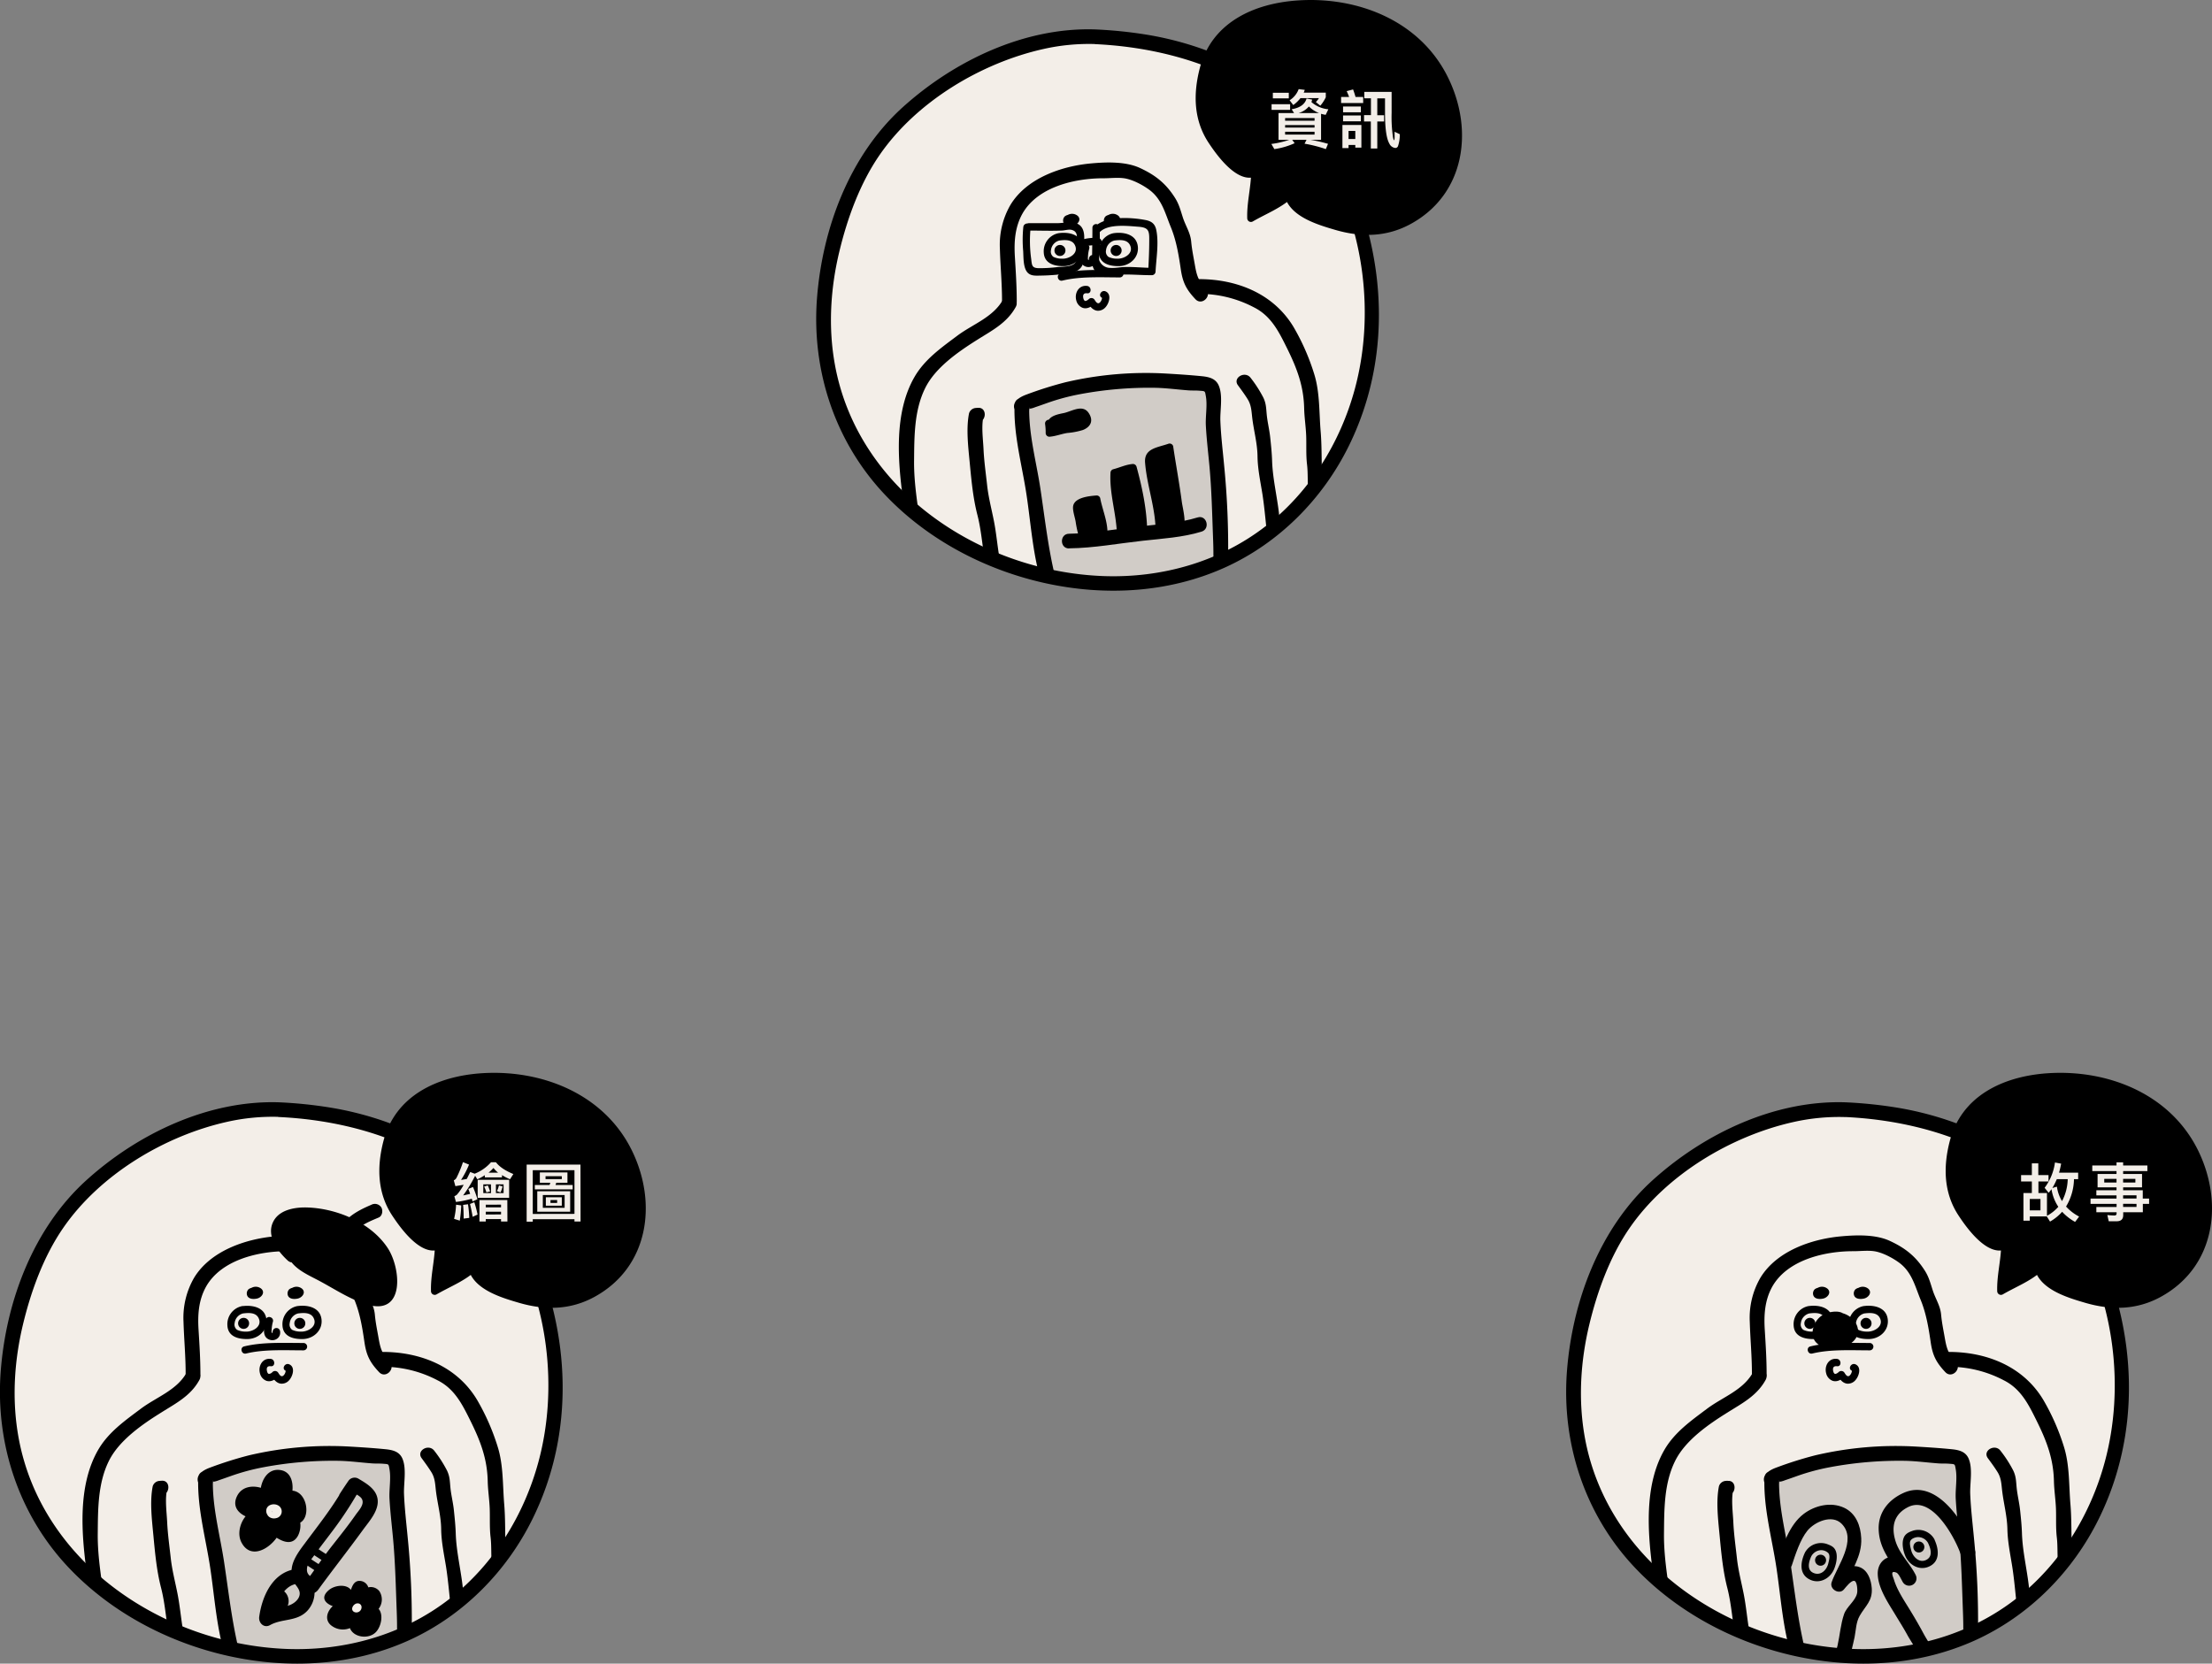 <svg id="圖層_1" data-name="圖層 1" xmlns="http://www.w3.org/2000/svg" xmlns:xlink="http://www.w3.org/1999/xlink" viewBox="0 0 901.64 678.24"><rect x="0" y="0" width="901.64" height="678.24" fill="#808080" stroke="none"/><defs><style>.cls-1{fill:none;}.cls-2{clip-path:url(#clip-path);}.cls-3{fill:#f3eee8;}.cls-4{fill:#d1ccc7;}.cls-5{clip-path:url(#clip-path-2);}.cls-6{clip-path:url(#clip-path-3);}</style><clipPath id="clip-path"><path class="cls-1" d="M446.54,15C408,13.32,365.81,42.23,352.29,67.66c-17.65,33.18-23.38,73.14-6.33,107.77,24.4,49.56,92.22,74.49,143.36,56.73,62-21.52,85.68-95.84,59.5-154.51C548.82,77.65,531.51,18.63,446.54,15Z"/></clipPath><clipPath id="clip-path-2"><path class="cls-1" d="M113.79,452.4c-38.52-1.66-80.73,27.25-94.25,52.67C1.89,538.26-3.83,578.22,13.21,612.85c24.4,49.56,92.23,74.49,143.37,56.73,62-21.52,85.68-95.84,59.5-154.51C216.08,515.07,198.77,456.05,113.79,452.4Z"/></clipPath><clipPath id="clip-path-3"><path class="cls-1" d="M752.21,452.4c-38.52-1.66-80.74,27.25-94.26,52.67-17.64,33.19-23.37,73.15-6.32,107.78C676,662.41,743.85,687.34,795,669.58c62-21.52,85.68-95.84,59.5-154.51C854.49,515.07,837.18,456.05,752.21,452.4Z"/></clipPath></defs><title>fianl_3people</title><g class="cls-2"><path class="cls-3" d="M446.54,15C408,13.32,365.81,42.23,352.29,67.66c-17.65,33.18-23.38,73.14-6.33,107.77,24.4,49.56,92.22,74.49,143.36,56.73,62-21.52,85.68-95.84,59.5-154.51C548.82,77.65,531.51,18.63,446.54,15Z"/><circle cx="454.95" cy="102.11" r="2.25"/><path d="M454.2,98.06c2.13-.26,5.1-.52,6.32,1.72,1.9,3.52-2.37,5.88-5.24,5.68a7.92,7.92,0,0,1-3.44-.72,2.69,2.69,0,0,1-1-2.76,4.56,4.56,0,0,1,3.76-4c1.88-.43,1.09-3.33-.8-2.89a7.5,7.5,0,0,0-5.91,7.86c.21,4.49,4.34,5.65,8.36,5.54,4.41-.13,8.17-3.65,7.52-8.21-.67-4.72-5.59-5.74-9.57-5.25C452.31,95.3,452.29,98.3,454.2,98.06Z"/><path d="M431.75,98.06c2.13-.26,5.1-.52,6.31,1.72,1.91,3.52-2.36,5.88-5.23,5.68a7.92,7.92,0,0,1-3.44-.72,2.68,2.68,0,0,1-1-2.76,4.58,4.58,0,0,1,3.77-4c1.88-.43,1.08-3.33-.8-2.89a7.5,7.5,0,0,0-5.91,7.86c.21,4.49,4.34,5.65,8.35,5.54,4.41-.13,8.18-3.65,7.53-8.21-.67-4.72-5.6-5.74-9.57-5.25C429.86,95.3,429.84,98.3,431.75,98.06Z"/><circle cx="432.05" cy="102.11" r="2.25"/><path d="M453,87.58a3.11,3.11,0,0,0-2.36.64,2.38,2.38,0,0,0-.42,2.77c.74,1.29,2.6,1.28,3.88,1,1.72-.37,3.42-2.34,1.88-3.92a3.55,3.55,0,0,0-4.6-.13c-1,1-.27,2.45.8,3a2.59,2.59,0,0,0,3-.43A1.52,1.52,0,0,0,454.5,88l-.2-.07a1.5,1.5,0,0,0-.8,2.89l.2.08L453,88.39a.89.89,0,0,1,.27-.15h.15c-.16,0-.18,0-.07,0s.25.12.14,0,.4.78.33.39l-.39,1.46c.11-.11.08-.1-.07,0s-.17.08-.06,0,.08,0-.06,0h.22c.06,0,.57,0,.24,0l.13,0c.17.05.16,0,0,0,.12.08.11,0,0-.07a.8.8,0,0,1-.2-.86c.26-.37.31-.48.17-.33s-.06.06.05,0c-.06,0-.39.2-.15.1-.05,0-.52.14-.29.1s-.11,0-.15,0l-.41,0h-.37c-.32,0,.25,0-.07,0-.13,0-.14,0,0,0a.71.71,0,0,1,.43.37.7.7,0,0,1-.25,1c-.13.08-.38,0-.12.07H453a1.5,1.5,0,0,0,0-3Z"/><path d="M436.39,87.58a3.12,3.12,0,0,0-2.37.64A2.4,2.4,0,0,0,433.6,91c.74,1.29,2.61,1.28,3.89,1,1.71-.37,3.41-2.34,1.88-3.92a3.55,3.55,0,0,0-4.6-.13c-1,1-.27,2.45.8,3a2.59,2.59,0,0,0,3-.43,1.52,1.52,0,0,0-.67-2.51l-.19-.07a1.5,1.5,0,1,0-.8,2.89l.2.08-.67-2.51a1.22,1.22,0,0,1,.27-.15h.15q-.22,0-.06,0c.05,0,.25.12.13,0s.41.78.34.39l-.39,1.46c.1-.11.08-.1-.07,0s-.18.08-.07,0,.09,0-.06,0h.22c.07,0,.58,0,.25,0l.13,0c.17.05.16,0,0,0,.11.08.11,0,0-.07a.79.79,0,0,1-.19-.86c.25-.37.31-.48.16-.33s-.05.06,0,0c-.06,0-.38.2-.14.1-.05,0-.53.14-.29.1s-.11,0-.16,0l-.4,0h-.37c-.32,0,.24,0-.07,0-.14,0-.14,0,0,0a.72.72,0,0,1,.44.37.71.71,0,0,1-.26,1c-.12.08-.37,0-.12.07h.57a1.5,1.5,0,0,0,0-3Z"/><path d="M441.08,100.54c-.52,2.2-1.65,6.23.72,7.78,2.22,1.45,5.46-.08,5.13-2.87a1.57,1.57,0,0,0-1.1-1.45l-.1,0c-1.88-.38-2.69,2.51-.8,2.9l.1,0-1.1-1.45c0,.3,0,.72-.45.36a3.9,3.9,0,0,1,0-1.09,14.25,14.25,0,0,1,.52-3.38c.45-1.88-2.45-2.68-2.89-.8Z"/><path d="M433.05,114.4c7.32-1.8,15.9-1.3,23.4-1.3a1.5,1.5,0,0,0,0-3c-7.83,0-16.6-.46-24.2,1.41-1.88.46-1.08,3.35.8,2.89Z"/><path d="M414.44,122.88c0-6.14-.39-12.06-.76-18.16s0-12,3-17.48c6.17-11.07,21.47-14.59,33.14-14.56,2.71,0,5.72-.38,8.4,0,3.35.48,7.51,2.68,10.24,4.69,5.18,3.82,6.45,9.56,8.73,15.09s3.25,11.4,4.11,17.28c.78,5.34,2.18,8.23,6,12.27,2.67,2.8,6.9-1.44,4.25-4.25-3.1-3.26-3.75-5.43-4.48-9.62-.56-3.24-1.22-6.32-1.52-9.6-.32-3.65-2.25-6.36-3.36-9.75-.94-2.88-1.53-5.37-3.16-8-3.73-5.94-8-9.35-14.34-12.29-5.82-2.71-13.71-2.45-20-1.87-12.07,1.11-26.19,6-32.81,16.89a32.43,32.43,0,0,0-4.31,17.92c.2,7.18.89,14.2.87,21.41,0,3.86,6,3.87,6,0Z"/><path d="M408.85,122.13c-4,7.23-12.31,10-18.61,14.71-6.55,4.91-13.36,9.66-17.52,16.91-8.28,14.42-6.8,33.67-4.69,49.45,2.63,19.73,6.46,39.32,8.7,59.08,1,8.74,1.87,17.69,3.77,26.29.89,4,1.7,8.27,3.26,12,.89,2.17,1.58,5.67,3.45,7.15,2.17,1.7,5.56,1.62,8.11,2.05,3.05.52,6.21,1.45,9.31.52a8.7,8.7,0,0,0,5.76-6c1.14-3.83-.19-5.6-2.19-8.6l-4.71,3.63c3.29,2.95,8.7,3.16,11.4-.84,3.29-4.88-1-8.88-4.37-12-2.83-2.63-7.08,1.6-4.25,4.24.71.65,1.46,1.26,2.14,1.94a5.51,5.51,0,0,1,1,1q1.65,1.35-1.65,1.42c-2.41-2.16-6.7.66-4.71,3.64,1.18,1.77,3,4.34,0,5.82-1.48.75-3.78-.15-5.24-.39a29.55,29.55,0,0,0-5.33-.78l-1.53-.45c.57,1,.72.95.44-.09-4.07-8.57-5.91-18.14-7-27.54-2.24-19.66-6-39-8.8-58.55-1.32-9.42-3.1-19.35-3-28.86.1-9.92,0-20.45,4.5-29.6,4.13-8.45,13.61-14.95,21.41-19.85,6-3.78,11.95-6.79,15.53-13.27,1.86-3.39-3.32-6.42-5.18-3Z"/><path class="cls-3" d="M398.51,169.25l-.63.07c-.71,2.47-.13,5.82-.13,8.4a114.77,114.77,0,0,0,1.15,16.15c.45,3.24.62,6.53,1.11,9.76.39,2.66,1.29,5.14,1.85,7.76,1.31,6.1,1.81,12.34,2.88,18.47.5,2.83,1.51,5.53,2,8.36s.71,5.6,1.09,8.38c.78,5.6,1.9,11,2.88,16.59.83,4.78,1.46,9.61,2.26,14.39.68,4.08,2,7.89,2.85,11.92,1.29,6.37,3,12.62,4.77,18.81,1.72,6,2.49,12.29,4.14,18.28,1.07,3.89,3.44,7.49,4.24,11.39.15.73-.07,1.48.11,2.24.25,1.06,1,2,1.22,3.08a35.78,35.78,0,0,1,.89,6.74,26.65,26.65,0,0,0,1.95,8.06,8.85,8.85,0,0,1,.36,3.48c-.05,1.49-.12,1.59-1.5,2.25-2.77,1.32-3.74,3.86-5.8,6.08s-4.37,3.93-3.28,7.48c3.22.53,6.29,1.39,9.6.71a58.26,58.26,0,0,1,12-1.35c2,0,4.19-.34,6.09.06a17.78,17.78,0,0,0,4.46.7c2.67,0,6.13.63,8.69-.08a18,18,0,0,0,.11-4.46,27.23,27.23,0,0,1,.59-5.18c.59-3.25.17-6.92.17-10.23v-11.8c0-5-1.27-9.73-1.55-14.65a33,33,0,0,0-.35-5.7c-.39-1.72-.76-3.48-1.07-5.22-.52-2.89-.35-5.92-.89-8.81-1.31-7-1.57-14.25-3-21.28"/><path d="M398.51,166.25l-.63.07a3.09,3.09,0,0,0-2.89,2.2c-1.24,6.27-.33,13.64.27,20,.68,7.16,1.34,14.41,3.13,21.38,1.9,7.39,2.13,15.06,3.81,22.48s2.59,14.93,3.93,22.46c2.74,15.42,5.26,30.74,9.23,45.91,2,7.68,3.8,15.32,5.57,23.05a64.18,64.18,0,0,0,3.6,10.48c1.29,3.14,1.92,6.61,2.87,9.86,1.09,3.79.68,7.84,1.77,11.66.41,1.42,1.89,4.78,1.31,5.65-.12.18-2.32,1.4-2.89,2-4,4.05-8.74,8.78-7.57,14.81a2.89,2.89,0,0,0,2.09,2.09c3.19.57,6.32,1.25,9.56.93,4.34-.42,8.48-1.3,12.86-1.46,6.7-.25,13.33,1.82,20,.57a3.07,3.07,0,0,0,2.21-2.89c1-7.18.89-14.58.87-21.84,0-3.89.16-7.81-.05-11.7S466.46,336,466.17,332a390,390,0,0,0-5.48-42.73c-.71-3.79-6.49-2.18-5.78,1.6,2.64,14.13,3.87,28.72,5.44,43s2.33,29.27.42,43.57l2.2-2.89c-6,1.11-12.36-1-18.44-.79-7.14.24-13.7,2-20.82.75l2.1,2.09c-.55-2.8,5.71-8.78,7.7-10.17s2.81-2.28,3-4.84c.28-4.38-1.95-8.86-2.42-13.23a81.61,81.61,0,0,0-2.22-11.16c-1.13-4.57-3.55-8.64-4.71-13.2-1.08-4.25-1.73-8.59-2.73-12.85-2.32-9.76-5-19.49-7.41-29.22-2.37-9.37-3.4-19.2-5.09-28.72-.78-4.42-1.31-8.86-1.93-13.31-.59-4.29-1.94-8.4-2.65-12.67-.82-4.92-1.25-9.9-2.21-14.79s-2.23-9.62-2.78-14.65c-.53-4.88-1.23-9.73-1.46-14.63-.19-4.1-.9-9-.1-13l-2.9,2.2.63-.07c3.8-.44,3.84-6.45,0-6Z"/><path d="M438,289.3c3.09.15,5.82,1.45,8.76,2.26a39.07,39.07,0,0,0,7.62,1c2.6.21,5,1.07,7.55,1.35a84.49,84.49,0,0,0,8.86,0c5.4,0,10.57-.55,15.88-.74a38.19,38.19,0,0,0,14.17-3.51c2.63-1.27,1.41-5.83-1.52-5.59l-.52,0c-3.82.31-3.85,6.31,0,6l.52,0-1.51-5.59c-4.75,2.28-10,2-15,2.63a140.07,140.07,0,0,1-15.77.8c-4.79.05-9.42-1-14.2-1.41-5.12-.49-9.72-2.89-14.86-3.15-3.86-.2-3.85,5.8,0,6Z"/><path class="cls-3" d="M499.6,287.82c0,1.51-.09,3.05,0,4.56a9.91,9.91,0,0,0,.61,2.26c.34,1.33,0,2.66.32,4s1,2.28,1.2,3.49c.41,2,.4,4.22.74,6.28.64,3.91.88,7.86,1.7,11.74,1.39,6.63,2.89,13.32,3.74,20,.28,2.22-.09,4.38.45,6.54a20.37,20.37,0,0,1,.38,5.08c0,1.78,0,3.55,0,5.32,0,1.19.21,2.23-.41,3.26a15.26,15.26,0,0,1-2.61,2.66c-.91.89-1.93,1.46-2.9,2.26-1.2,1-1.17,1.6-1.84,2.89-1,2-3.92,3.1-2.85,5.83,1.42,3.62,8.21,1.7,11,1.08,4.95-1.1,9.85-.13,14.87-.62a39.61,39.61,0,0,0,6.4-1.47c.85-.24,2.28-.19,3-.81s.49-1.78.48-2.92a24.57,24.57,0,0,1,.59-5.68c.46-2.24.17-4.72.17-7A175.31,175.31,0,0,0,531.34,325c-1.18-6.46-1.73-13-2.69-19.51-1.13-7.7-1-15.51-2.27-23.22a40.79,40.79,0,0,1-.13-5.3c-.07-1.74-.73-3.37-.84-5.09-.27-4.06-.35-8.07-.8-12.11-.93-8.38-1.78-16.78-3.37-25.12a60.66,60.66,0,0,1-1.09-10.75c0-4-1.49-8-1.56-12-.13-6.94-1.53-13.72-2.85-20.54-.45-2.34-.09-4.77-.14-7.14-.05-2-.72-3.85-.84-5.85a22.08,22.08,0,0,0-.33-4.17c-.27-1.18-.73-2.4-1-3.6-.29-1.47.11-2.94-.12-4.37a15.46,15.46,0,0,0-1.57-3.82,14.44,14.44,0,0,0-2.3-3.4c-.9-1.06-1.34-2.46-2.26-3.43"/><path d="M496.6,287.82a47.08,47.08,0,0,0,1.86,13.94c1.76,6.1,1.6,12.94,2.8,19.19,1.17,6.07,2.75,12.08,3.5,18.22.39,3.19.53,6.45.83,9.65.25,2.74,1.1,7.91-.15,10.42-.82,1.65-3.49,2.74-4.77,4s-2.16,3.1-3.27,4.67c-2.2,3.11-3.92,6.65-.3,9.67,2.78,2.32,6.85,1.7,10.11,1.08,5.89-1.12,11.66-.47,17.55-1.23,3.22-.42,10-1,11.65-4.49.74-1.58.34-3.38.42-5.07.16-3.21.82-6.24.78-9.48-.19-14.32-2.75-27.95-4.57-42.09-3.55-27.45-4.42-55.07-8.91-82.39-.64-3.94-.72-7.74-1.07-11.69-.32-3.47-1.2-6.84-1.47-10.31-.64-8-2.82-16.14-3.07-24.1-.11-3.24-.42-6.21-.76-9.43s-1.1-6.15-1.41-9.24c-.27-2.66-.21-4.54-1.38-7a50.43,50.43,0,0,0-5.17-8.06c-2.27-3.08-7.48-.09-5.19,3,1.31,1.78,2.74,3.72,3.91,5.6,1.6,2.56,1.58,5,1.94,7.9.63,5.14,2.05,10.16,2.12,15.4s1.16,10.21,2,15.45c1,6.44,1.42,13,2.28,19.44.74,5.51.89,11,1.85,16.53,1.18,6.78,2,13.62,2.7,20.46,1.3,12,2.3,24,3.17,36,1.74,24.22,8.73,48.21,6.37,72.55-.08.79.23,2.76-.1,3.41-.44.86.41-.16-1.27.29a37.73,37.73,0,0,1-9.35,1.51,88.15,88.15,0,0,0-14.61,1.18c-1.79.32-4.07,1.13-3.57-1.15.27-1.24,2.36-3.56,3.25-4.51,2.72-2.91,5.9-4,6.44-8.35.72-5.8-.4-12-.77-17.8-.42-6.35-2-12.74-3.34-18.95s-1.74-12.52-2.72-18.78c-.82-5.29-2.38-10-2.3-15.48.06-3.86-5.94-3.87-6,0Z"/><path d="M489,113.8h-.5v6a47.77,47.77,0,0,1,22.66,5.52c7,3.52,10.12,9.93,13.43,16.6,4,8.08,6.8,15.34,7,24.51.09,3.8.69,7.51.83,11.3s-.12,7.68.34,11.58c.45,3.73.13,7.42.55,11.14.53,4.65,1.41,9.18,1.31,13.88a68.53,68.53,0,0,0,.31,10.63c.6,4.35.13,8.73.8,13.06,1.2,7.7,1.21,15.81,1.21,23.63a117.75,117.75,0,0,1-.65,12.31c-.14,1.35,0,2.78-.16,4.11-.26,1.6-3.12,6.88-5,2.91-1.66-3.48-6.83-.44-5.18,3,2.18,4.6,7.3,5.25,11.53,2.84,5.34-3,4.66-10.09,5.29-15.33a92.41,92.41,0,0,0,.17-10.79c0-4,.39-8.27-.24-12.26-1.19-7.53-.67-15.25-1.62-22.83-1-8-.5-15.95-1.58-24-1.14-8.49-.46-17.19-1.18-25.7-.65-7.68-.3-15.91-2.61-23.35a91.46,91.46,0,0,0-8.47-19.3C519,119.61,504,113.73,488.46,113.8c-3.86,0-3.86,6,0,6h.5c3.86,0,3.87-6,0-6Z"/><path d="M443.11,116.57c-3.38-.41-5.21,2.9-4.41,5.89a4.31,4.31,0,0,0,2.63,3.05c1.73.56,3.34-.34,4.6-1.45l-2.35-.31c.85,1.4,2.08,2.83,3.84,2.94a4.09,4.09,0,0,0,3.26-1.5c1.38-1.57,2.55-5.23,0-6.39-1.74-.8-3.26,1.78-1.51,2.59.27.12,0-.17,0-.06a1.43,1.43,0,0,1,0,.39,3.16,3.16,0,0,1-.66,1.41c-.95,1.15-1.71.12-2.33-.89a1.53,1.53,0,0,0-2.36-.31,3.15,3.15,0,0,1-1.07.7,3.28,3.28,0,0,1-.4.08c-.46-.16-.67-.65-.79-1.23-.25-1.27.15-2.08,1.56-1.91,1.91.23,1.89-2.77,0-3Z"/><path class="cls-4" d="M416.54,165.12c-.55,10.66,2.57,21.64,4.22,32.11,1.89,12,3.24,24.05,5.8,36,.56,2.6,1.42,6.19,2.87,8.49,1.67,2.63,3.87,1.94,6.88,1.58,6-.74,12-.34,18-.63,7-.33,13.81-2,20.77-2.62a149.2,149.2,0,0,0,16.72-2.53c3.6-.75,5.14-.13,5.47-4,.87-10.37-.46-21.29-.61-31.7-.16-12-2.56-23.85-2.35-35.82,0-2,.68-6.94-.88-8.54s-7.58-1-9.63-1.3c-14.57-2-30-.83-44.4,1.71a91.2,91.2,0,0,0-17,4.91c-1.43.54-7.35,1.7-6,3.63"/><path d="M413.54,165.12c-.41,12.41,3.08,24.52,4.9,36.71,1.81,12,2.59,24.92,6.33,36.54,1.08,3.35,2.6,7.08,6.32,8.07,1.72.46,3.51,0,5.22-.15a102.85,102.85,0,0,1,10.82-.5c12.42-.1,24.92-2,37.19-3.89,3.71-.57,9.63-.68,13-2.63,3.72-2.15,3.19-7.65,3.27-11.31a339.93,339.93,0,0,0-1.64-38.42c-.55-6-1.28-11.91-1.51-17.89-.18-4.33,1.08-10.12-.58-14.26-1.18-3-3.87-3.69-6.82-4-4.77-.48-9.67-.8-14.46-1.08a143.7,143.7,0,0,0-41.34,3.55,153.45,153.45,0,0,0-15.69,4.94c-2.76,1-6.27,2.84-4.94,6.37s7.15,2,5.79-1.6c1,2.57-1.21.94.74,1a9.76,9.76,0,0,0,1.81-.56c1.57-.52,3.12-1.08,4.68-1.63a89.24,89.24,0,0,1,13.62-3.68,153.33,153.33,0,0,1,30.68-2.6c4.59.1,9.09.73,13.65,1.06,1.43.1,2.87,0,4.3.13,2.46.19,2.24.06,2.64,2.24.68,3.69-.2,8.18,0,12,.29,5.35.92,10.67,1.42,16,.94,10,1.15,20,1.52,30,.09,2.19.15,4.37.14,6.56,0,1.56.63,6.74-.37,7.86-.38.42-2.6.55-3.19.65-2.78.51-5.53,1.08-8.32,1.5-10.16,1.55-20.81,3.41-31.08,3.64-4.51.1-9-.06-13.53.35-1.18.11-4.08,1-5.25.55-2.07-.76-2.84-5.71-3.25-7.54-2.54-11.14-3.82-22.54-5.52-33.83s-4.93-22.59-4.55-34.16c.13-3.86-5.87-3.85-6,0Z"/><path d="M447.63,365a8.63,8.63,0,0,0-4.58,12.26c2,3.32,7.14.31,5.18-3a2.59,2.59,0,0,1-.15-1.91,2.21,2.21,0,0,1,1.14-1.54,3.08,3.08,0,0,0,2.1-3.69,3,3,0,0,0-3.69-2.09Z"/><path d="M436,376.75a5.38,5.38,0,0,1,1.81-4,3.1,3.1,0,0,0,1.08-4.1c-.75-1.28-2.81-2.06-4.11-1.08a11.38,11.38,0,0,0-4.78,9.18c.07,3.85,6.07,3.87,6,0Z"/><path d="M522.88,362a8.63,8.63,0,0,0-4.58,12.26c2,3.32,7.14.31,5.18-3a2.64,2.64,0,0,1-.16-1.91,2.25,2.25,0,0,1,1.15-1.54,3.08,3.08,0,0,0,2.1-3.69,3,3,0,0,0-3.69-2.09Z"/><path d="M511.22,373.71a5.34,5.34,0,0,1,1.81-4,3.1,3.1,0,0,0,1.07-4.11c-.74-1.27-2.8-2.05-4.1-1.07a11.38,11.38,0,0,0-4.78,9.18c.07,3.85,6.07,3.87,6,0Z"/><path d="M419.42,94c4.39,0,8.82.17,13.21,0,1.25,0,3-.6,4.19-.28,2.75.72,2.11,3.15,2,5.26s.74,5.64-.22,7.61c-1.14,2.33-5.2,2.07-7.45,2.29a64.24,64.24,0,0,1-7.72.46c-2.85-.07-2.79-1.14-3.11-3.82a53.51,53.51,0,0,1-.2-13c.25-1.91-2.75-1.89-3,0a52.07,52.07,0,0,0-.06,9.83c.14,2.4,0,6.08,1.36,8.21s3.77,1.81,5.9,1.79a82,82,0,0,0,10.61-.85c2.57-.35,5.16-.93,6.32-3.5,1.38-3.06.73-8,.7-11.22,0-2.95-1-5.39-4.16-6-2.14-.4-4.67.19-6.85.21-3.85,0-7.71,0-11.56,0a1.5,1.5,0,0,0,0,3Z"/><path d="M445.28,92.86c0,4.26-.09,8.52-.14,12.78,0,2.33.21,4.47,2.39,5.74,2.36,1.37,5.58.84,8.15.66,4.63-.34,9.21.18,13.84.15a1.52,1.52,0,0,0,1.5-1.5c.28-5.33,1.4-11.72.28-17-.54-2.51-2-3.55-4.45-4-5.79-1.1-16.3-1.78-20.75,2.87-1.34,1.39.78,3.52,2.12,2.12,3.4-3.54,11.37-2.57,15.83-2.24,4.18.31,4.44,1.69,4.4,5.53,0,4.24-.2,8.48-.43,12.72l1.5-1.5c-3.53,0-7-.4-10.57-.35-2.12,0-4.31.53-6.42.38a4.74,4.74,0,0,1-4.42-3c-.27-.72.15-3,.17-3.71.07-3.22,0-6.45,0-9.66a1.5,1.5,0,0,0-3,0Z"/><path d="M442.62,100.39a15,15,0,0,1,4.92-.33,1.5,1.5,0,0,0,0-3,17.43,17.43,0,0,0-5.72.43c-1.82.62-1,3.52.8,2.9Z"/><path d="M435.76,223.55c10.13-.11,20.08-2,30.12-3.1,7.92-.87,16.24-1.36,23.89-3.71,3.68-1.14,2.11-6.93-1.6-5.79-7.57,2.33-15.75,2.77-23.59,3.65-9.61,1.07-19.12,2.84-28.82,3-3.86,0-3.87,6,0,6Z"/><path d="M449.82,218.65c.57-3.1-2-10.29-2.8-15.14-3,.21-5.91.45-8.08,2.9.89,4.37,1.27,9.71,2.9,13.76C441.84,220.17,449.66,219.53,449.82,218.65Z"/><path d="M451.32,218.65c.62-5.1-1.92-10.59-2.86-15.54A1.49,1.49,0,0,0,447,202c-2.67.2-8.83.7-9.55,4.2-.37,1.77.72,4.69,1,6.49a42.23,42.23,0,0,0,1.91,7.87,1.54,1.54,0,0,0,1.45,1.1c2.45-.21,7.74.05,9.27-2.26,1.07-1.62-1.52-3.12-2.59-1.52.4-.6-.75,0-1.24.1-.82.17-1.66.27-2.49.37-1,.13-2,.23-3,.31l1.45,1.1c-1.64-4.43-2-9.15-2.9-13.76l-.39,1.46c2-2,4.32-2.26,7-2.46l-1.45-1.1c.88,4.69,3.34,9.92,2.75,14.74C448.09,220.56,451.09,220.55,451.32,218.65Z"/><path d="M466.12,216.77c0-9.35-2.8-20.62-4.3-26.11-2.25-.13-5.4,1.69-7.67,2.09-.74,8.13,2.63,16.82,2.63,25.14C456.78,217.89,466.12,217.7,466.12,216.77Z"/><path d="M467.62,216.77c-.14-9-2-17.86-4.35-26.51a1.53,1.53,0,0,0-1.45-1.1c-2.86.2-5.32,1.45-8.07,2.15a1.51,1.51,0,0,0-1.1,1.44c-.48,8.52,2.4,16.67,2.63,25.14a1.52,1.52,0,0,0,1.5,1.5c2.64-.06,8.93.67,10.63-1.86,1.09-1.61-1.51-3.11-2.59-1.52-.35.53-6.77.35-8,.38l1.5,1.5c-.23-8.46-3.11-16.64-2.63-25.14l-1.1,1.45c2.43-.62,4.74-1.86,7.27-2l-1.45-1.1c2.28,8.4,4.11,17,4.25,25.71C464.65,218.7,467.65,218.71,467.62,216.77Z"/><path d="M480.52,216.17c2-1.18-2.16-22.77-3.76-33.84-1.56.64-7.24,1.9-8.2,3.27-1.1,1.57.41,6.57.74,8.19,1.53,7.48,3.48,15.61,3.25,23.35C472.55,217.14,477.47,217.92,480.52,216.17Z"/><path d="M481.58,217.23c2.58-2.49.55-9.68.15-12.61-1-7.59-2.41-15.12-3.53-22.69a1.5,1.5,0,0,0-1.84-1.05c-4.52,1.62-10.09,1.84-9.61,7.77.77,9.64,4.38,18.64,4.3,28.49a1.5,1.5,0,0,0,1.1,1.45,16.1,16.1,0,0,0,9.12-1.13c1.76-.79.24-3.37-1.51-2.59a12.6,12.6,0,0,1-6.82.83l1.11,1.44c.06-7.47-1.41-14.73-2.94-22-.41-2-2.15-6-1.45-7.82.91-2.34,5.37-2.77,7.49-3.53l-1.84-1.05c.89,6,1.95,12,2.86,18.06.46,3,.91,6,1.18,9,.08.87.82,4.59.11,5.28C478.06,216.45,480.19,218.57,481.58,217.23Z"/><path d="M426,172.94a23,23,0,0,1,.23,3.61,1.52,1.52,0,0,0,1.5,1.5c2.53-.17,4.84-1.14,7.32-1.53a29.57,29.57,0,0,0,6.35-1.21c3.18-1.26,4.48-3.83,2.32-7-2.51-3.64-7-.52-10.21.11-2.93.58-7.33,1.5-6.26,5.43a1.5,1.5,0,0,0,2.5.66c.34-.37.67-.76,1-1.14l-2.51-1.46a14,14,0,0,1-.69,2.69l2.9.8a8.09,8.09,0,0,1,1.3-2.79l-2.8-.76-.77,1.85,2.74,1.15a3.53,3.53,0,0,1,1.54-2.2l-2.05-.53-.21.73,2.51,1.46c.32-1.4,1.39-1.88,2.66-2.06l-1.85-1.84a3.48,3.48,0,0,1-1.72,2.25l1.82,2.36a7.05,7.05,0,0,1,3.34-1.93l-1.7-2.2a4.22,4.22,0,0,1-1.92,1.47l2.21,1.7c.29-1.32,1.92-1.74,3-1.61l-1.29-2.25a3,3,0,0,1-1.88,1l1.85,1.85a2.76,2.76,0,0,1,2-1.47l-1.85-1.05-.12.81,2.51,1.46.64-1.22h-2.59l.3,1.25c.25,1.71,2.93,1.24,2.94-.4l.5-1.42-2.74-.36a5.75,5.75,0,0,1,.31,1.47c.24,1.69,3,1.27,2.95-.4,0-.63,0-1.27,0-1.91l-2.94.4a11.37,11.37,0,0,1,.55,1.83l2.51-1.46-.54-.63c-1.26-1.47-3.37.66-2.12,2.12l.53.63c1,1.18,2.86-.09,2.51-1.46a11.37,11.37,0,0,0-.55-1.83,1.51,1.51,0,0,0-2.95.4c0,.64,0,1.28,0,1.91l2.94-.39a5.74,5.74,0,0,0-.31-1.48,1.52,1.52,0,0,0-2.74-.36,4.57,4.57,0,0,0-.91,2.94L441,172a6.11,6.11,0,0,0-.6-2c-.46-1.09-2.06-.87-2.59,0a10.76,10.76,0,0,0-.94,1.93c-.55,1.38,1.57,2.59,2.5,1.46a3.61,3.61,0,0,0,.89-3.73,1.51,1.51,0,0,0-1.84-1.05c-1.94.65-3.49,1.53-4.1,3.57a1.51,1.51,0,0,0,1.84,1.85,5.68,5.68,0,0,0,3.67-2.37c.72-1-.28-2.14-1.3-2.26-2.44-.29-5.37,1.31-5.93,3.81a1.52,1.52,0,0,0,2.21,1.69,7.32,7.32,0,0,0,3-2.55c.77-1.12-.49-2.51-1.69-2.2a10.71,10.71,0,0,0-4.66,2.7c-1.24,1.12.42,3.35,1.82,2.35a7.07,7.07,0,0,0,3.1-4,1.53,1.53,0,0,0-1.85-1.85,5.41,5.41,0,0,0-4.75,4.15,1.51,1.51,0,0,0,2.5,1.46c1.46-1.25,1.53-2.74.68-4.37a1.51,1.51,0,0,0-2-.54,7.05,7.05,0,0,0-2.92,4c-.59,1.71,1.81,2.44,2.74,1.15a6.18,6.18,0,0,0,1.18-3.36c.16-1.62-2-1.85-2.79-.76a10.57,10.57,0,0,0-1.61,3.51,1.51,1.51,0,0,0,2.9.8,15,15,0,0,0,.69-2.69c.2-1.32-1.42-2.73-2.51-1.46-.33.38-.66.77-1,1.14l2.51.66c-.38-1.37,5.86-2,6.46-2.16a27.52,27.52,0,0,1,2.62-1c1.2-.21,3.05.93,2.42,2-.9,1.52-5.34,1.47-6.81,1.69-2.39.36-4.68,1.35-7.1,1.51l1.5,1.5a27.12,27.12,0,0,0-.34-4.41c-.36-1.89-3.25-1.09-2.89.8Z"/></g><path d="M446.54,12C417.76,11,389.07,24.67,368,43.68c-21.69,19.61-32.83,49.4-35,78.16-2.18,29.26,7.34,58.19,27.51,79.63,17.31,18.4,40.86,30.82,65.42,36.25s50.49,4,73.51-6.42c22-10,39.71-27.9,50.35-49.48,17.38-35.26,15.49-75.77-.54-111.07-14.55-32-47.81-50.9-81.39-56.54A180.19,180.19,0,0,0,446.54,12c-3.86-.18-3.85,5.82,0,6,36.83,1.75,74.92,15.89,94.16,49.2,15.41,26.66,19.67,61.25,11.57,91.3-5.91,21.88-18.35,42-36.35,56-18.87,14.62-42.46,21.21-66.16,20.36C399.71,233,349.66,200,340.32,148.68c-2.78-15.24-1.82-31.05,1.79-46.06,3.27-13.64,8.42-27.83,16.43-39.44,15-21.75,41.35-37.53,66.86-43.22a84.38,84.38,0,0,1,21.14-2C450.4,18.11,450.4,12.11,446.54,12Z"/><path d="M511.54,70.48c0,7.74-2,10.84-1.61,18.51,5.56-3.36,10.8-4.82,15.34-9.07C527,87.57,543.34,92.11,550,93.66c15.59,3.63,31.36-5,39.55-18.08C600.93,57.32,592.3,30,577.27,16.49,564.61,5.14,547,.7,530.29,1.6c-26,1.39-43.65,13.75-41,45.33.63,7.67,15.47,27.09,22.3,23.55"/><path d="M510,70.48c-.16,6.24-1.81,12.25-1.61,18.51a1.51,1.51,0,0,0,2.25,1.3c5.3-3.07,11-5.24,15.65-9.31l-2.51-.66c2.36,8.05,13.3,11.3,20.41,13.38,10.67,3.12,21.12,3,31.06-2.52,21.85-12.11,25.41-37.85,15.27-59C579.4,8.79,553.92-1.5,529,.18c-18,1.2-35.25,9.06-40,27.81-2.68,10.47-2.42,21,3.6,30.16,3.37,5.1,11.76,16.93,19.34,13.78,1.76-.73,1-3.63-.8-2.89-6.14,2.55-14-9.28-16.56-13.35-4.64-7.39-4.86-15.51-3.32-24,3-16.66,16.09-25.58,32.13-27.92,21.14-3.1,45.45,2.62,58.83,20.34C594.37,40.2,598.44,64.55,584,80.49,575.29,90,562.39,95,549.65,92c-7-1.64-20.6-4.55-22.94-12.52a1.51,1.51,0,0,0-2.5-.66c-4.45,3.88-10,5.91-15,8.84L511.43,89c-.2-6.24,1.46-12.28,1.61-18.51.05-1.93-2.95-1.93-3,0Z"/><path class="cls-3" d="M534.87,40.62c-.1.34-.21.67-.31,1a12.12,12.12,0,0,0,6.89,2.93l-1.09,2.27a17.51,17.51,0,0,1-1.88-.42V57h-4.39a58.35,58.35,0,0,1,7.23,1.64l-.89,2.15a54.33,54.33,0,0,0-8.68-2.21l.81-1.58h-5.85l1,1.38a30.17,30.17,0,0,1-8.27,2.41l-1.22-2.1A37.25,37.25,0,0,0,525.54,57h-4.4V46.1h6.35l-1-1.56q5.14-.88,6.08-4.39Zm-9,1.87V44.8h-7.56V42.49Zm-.54-4.68V40.1h-6.5V37.81Zm10.5,11.41V48.13h-12v1.09Zm0,2.79V51h-12v1Zm0,1.71h-12v1.15h12Zm-8.68-10.89-1.48-1.95a9.12,9.12,0,0,0,3.69-4.55l2.49.31c-.15.41-.28.78-.44,1.14h9v1.88a15.53,15.53,0,0,1-2.23,3.43l-1.82-1.48A11.41,11.41,0,0,0,537.63,40h-7.54A14.58,14.58,0,0,1,527.15,42.83Zm10.53,3.27a12,12,0,0,1-4.16-2.7,8.57,8.57,0,0,1-4.24,2.7Z"/><path class="cls-3" d="M549.92,39.53c-.31-.81-.62-1.59-1-2.37l2.61-.7a31.71,31.71,0,0,1,1,3.07h3.12V42h-9V39.53Zm5,20.64h-2.48V59.1h-2.75v1.28h-2.5V50.94h7.73Zm-.21-16.75v2.37h-7.26V43.42Zm0,3.65v2.39h-7.26V47.07Zm-2.27,9.59V53.38h-2.75v3.28Zm6.37-9.72V40.07h-2.7v-2.6h11.13V46a56.57,56.57,0,0,0,.57,10c.16.78.31,1.19.47,1.19a3.83,3.83,0,0,0,.18-1.11c0-.71,0-1.49,0-2.37l2.11,1a14.19,14.19,0,0,1-.73,4.87,1.17,1.17,0,0,1-1,.75,3,3,0,0,1-2.52-1.79c-1.17-2-1.77-6.17-1.77-12.54v-5.9h-3.15v6.87h2.76v2.57h-2.76v11h-2.63v-11H556V46.94Z"/><g class="cls-5"><path class="cls-3" d="M113.79,452.4c-38.52-1.66-80.73,27.25-94.25,52.67C1.89,538.26-3.83,578.22,13.21,612.85c24.4,49.56,92.23,74.49,143.37,56.73,62-21.52,85.68-95.84,59.5-154.51C216.08,515.07,198.77,456.05,113.79,452.4Z"/><path d="M121.52,509.65c-3.47-3.23-8-9.23-.94-11,3.64-.91,7.82-.29,11.41.54,8,1.86,16.73,6,21.27,13.19a20.49,20.49,0,0,1,2.93,10c.1,3.36-1,4.77-4.62,3.75a48.18,48.18,0,0,1-7.75-3.34c-4-2-7.77-4.34-11.73-6.37-2.92-1.5-8.35-3.49-9.29-7-1-3.72-6.78-2.14-5.78,1.6,1.46,5.48,7.42,8.2,12,10.58,6.84,3.52,13.44,8.17,20.91,10.32,15.22,4.36,13.48-14.89,8.13-23.07-6.73-10.29-20.44-16.06-32.41-16.56-4.89-.21-11.42.66-14.08,5.41-3.3,5.91,1.48,12.27,5.66,16.16,2.82,2.63,7.08-1.6,4.24-4.24Z"/><path d="M116.77,496.47c-3.16,3.71-2.24,11.82.78,15.38,1.52,1.8,4.4.68,5-1.32,1-3.41.5-6.65.35-10.15-.17-3.85-5.87-3.88-6,0s-.27,7.71,1.37,11.35c1.09,2.43,4.85,1.6,5.48-.72,1.21-4.46.17-8.87.2-13.4l-5.59,1.51c2.26,3.62,2.25,8.45,3,12.55.52,3,5,2.69,5.78,0,1.27-4.7-2-9.57-.21-14l-5.48.72c2.9,3.85,1.93,10.23,1.83,14.8h6c-.15-5-.95-9.92.76-14.7l-5.48.72c1.21,1.9.71,4.64.77,6.79.07,2.77.46,5.51.48,8.28h6c-.1-4.45-.83-9,.44-13.31l-5,1.32c2.26,2.36.87,9.62.91,12.7,0,3.26,5.24,4.22,5.9.8,1-5.35-.59-10.73.5-16h-5.78c1.55,5.55,1.38,11.29,1.6,17,.15,3.85,6,3.88,6,0,0-5.57-2.35-12.89-.57-18.25l-5.48.72c3.17,6,2.65,13.81,2.61,20.42h6c-.71-6.11-2.51-13.73.39-19.49H134.1c1.61,2.51,1.27,6,1.39,8.86.15,3.54.37,7.06.43,10.6l5.9-.8c-1.15-5.53-2-11.68-.54-17.22l-5.48.72c1.38,2.12,1.25,5.08,1.44,7.51.27,3.35.67,6.67.71,10l5.89-.79c-.89-4.18-2.53-10.6-.48-14.63h-5.18c2,4.25,3.85,10.38,2.81,15.09l5.48-.72a18.67,18.67,0,0,1-.64-13.65l-5,1.32c2.74,3.09,3,10.85,1.75,14.57l5-1.32c-1.48-1.92-2.12-8.66-.28-10.45h-4.25c2.74,3.07,2.48,10.38,1.93,14.23l5.49-.72c-2.21-3.32-2.26-9.78-.63-13.37l-4.71.6c3,2.63,2.13,11.09,1.9,14.72l5.12-2.12c-3.48-4.34-5.78-11.87-4.52-17.36l-3.69,2.1c2.44.41,5.65,11.06,4.25,13.07l4.71-.6c-1.38-1.59-2.21-4.13-2.89-6.07-.33-.93-.51-2-.89-2.93a7.42,7.42,0,0,1-.27-1.75c-1.8-.05-2.28.25-1.47.88-.18.94,2,5,2.24,6.38.29,1.61,1,4.76.15,6.3l4.71-.6c-2.38-2.74-3-8.74-.89-11.7l-4.11,1.07c2.54,1.38,2.22,10.05,1.81,12.47h5.79c-.35-1.58-1.11-4.27.1-5.7l-3.64.47c.56.42.4,2.78.84,3.55q-.42,2.65,3.13.43a2.91,2.91,0,0,1-.23-1.69l-4.41,1.79c1.93.72,2.68.37,2.23-1l-4.71.61c.9-.65,1.83-.35,2.81.9.55-3.78-5.23-5.41-5.78-1.6-1.8,12.46,15.51,3,7.21-3.55-1.43-1.12-3.73-1.27-4.71.61-2,3.79.21,11.48,5.64,9.85,4.6-1.37,4.54-9.16.34-11-1.7-.72-3.9-.27-4.41,1.8-.88,3.63,2.1,12.21,7.06,8.37,4.06-3.15,1.42-11.69-2-14.25a3,3,0,0,0-3.64.47c-2.86,3.4-2.55,7.39-1.64,11.53.61,2.79,5.29,2.94,5.79,0,.9-5.34,1-16.21-4.57-19.24a3.09,3.09,0,0,0-4.1,1.08c-3.77,5.24-2.22,14.32,1.82,19a3,3,0,0,0,4.72-.61c3-5.29.51-21.3-7.06-21.92-10.13-.82-2.22,16.86.77,20.32,1.35,1.57,3.68.86,4.71-.61,3.51-5-1.36-20.78-7.83-21.89a3.05,3.05,0,0,0-3.69,2.1c-1.79,7.78,1.15,17.07,6.06,23.19,1.77,2.2,5,.21,5.12-2.12.35-5.48.95-14.95-3.66-19-1.31-1.14-3.85-1.27-4.71.61-2.52,5.55-2.87,14.17.63,19.43,1.25,1.89,5.09,2.06,5.48-.72.88-6.2.95-15.1-3.47-20.06a3,3,0,0,0-4.25,0c-4.49,4.37-3.24,14.36.29,18.93,1.48,1.91,4.39.58,5-1.33,1.94-5.9.94-15.65-3.29-20.4-1.61-1.81-4.31-.66-5,1.33-2.1,5.85-1.33,12.7,1.24,18.27,1.08,2.34,5,1.69,5.48-.72,1.43-6.42-.63-13.9-3.41-19.71a3,3,0,0,0-5.18,0c-2.92,5.74-1.41,13.23-.12,19.25.71,3.34,5.93,2.55,5.89-.8,0-4.13-.5-8.28-.89-12.39-.27-2.79-.52-5.77-2.08-8.17a3,3,0,0,0-5.49.72c-1.76,6.62-.83,13.79.54,20.41.69,3.33,5.95,2.55,5.89-.8-.07-4.33-.29-8.66-.51-13-.17-3.23-.33-6.72-2.13-9.51-1.15-1.77-4.12-2.11-5.18,0-3.54,7-2.08,15-1.21,22.52.43,3.73,6,4,6,0,.05-7.8.3-16.36-3.43-23.45-1.27-2.41-4.71-1.6-5.48.72-2,6.08.38,13.59.35,19.84h6c-.24-6.25-.12-12.52-1.82-18.59-.76-2.73-5.17-3-5.78,0-1.1,5.35.51,10.71-.51,16l5.89.8c-.07-5.2,1.29-12.8-2.66-16.94a3,3,0,0,0-5,1.32c-1.43,4.9-.76,9.89-.65,14.91.08,3.85,6,3.87,6,0,0-3.55-.39-7.09-.48-10.65-.07-2.6-.16-5.2-1.59-7.45a3,3,0,0,0-5.48.71c-1.91,5.33-1.15,10.76-1,16.3.11,3.85,5.91,3.87,6,0,.12-5.64.95-13-2.65-17.83a3.06,3.06,0,0,0-5.49.71c-1.92,4.85,1.48,9.32.22,14h5.78c-.81-4.72-1-9.82-3.56-14a3,3,0,0,0-5.59,1.51c0,3.92,1.06,7.95,0,11.8l5.49-.71c-1.11-2.46-.64-5.71-.55-8.32h-6c.13,2.88.73,5.73-.13,8.56l5-1.33c-.7-.83-1.48-6.07-.77-6.89,2.49-2.93-1.74-7.19-4.25-4.25Z"/><path d="M143.58,504.21c1.5-4.17,7.06-6.25,10.78-7.84,1.5-.64,1.81-2.82,1.08-4.1a3.09,3.09,0,0,0-4.11-1.08c-5.54,2.37-11.38,5.41-13.54,11.42-1.31,3.64,4.49,5.21,5.79,1.6Z"/><circle cx="122.21" cy="539.52" r="2.25"/><path d="M121.46,535.48c2.13-.26,5.09-.52,6.31,1.72,1.91,3.52-2.37,5.88-5.23,5.68a8,8,0,0,1-3.45-.72,2.69,2.69,0,0,1-1-2.76,4.58,4.58,0,0,1,3.76-4c1.89-.43,1.09-3.33-.79-2.9a7.52,7.52,0,0,0-5.92,7.87c.22,4.49,4.35,5.65,8.36,5.54,4.41-.13,8.17-3.65,7.53-8.21-.67-4.72-5.6-5.74-9.57-5.25C119.57,532.72,119.54,535.72,121.46,535.48Z"/><path d="M99,535.48c2.14-.26,5.1-.52,6.32,1.72,1.9,3.52-2.37,5.88-5.24,5.68a7.92,7.92,0,0,1-3.44-.72,2.69,2.69,0,0,1-1-2.76,4.57,4.57,0,0,1,3.76-4c1.88-.43,1.09-3.33-.8-2.9a7.52,7.52,0,0,0-5.91,7.87c.21,4.49,4.34,5.65,8.36,5.54,4.41-.13,8.17-3.65,7.52-8.21C107.91,533,103,532,99,532.48,97.11,532.72,97.09,535.72,99,535.48Z"/><circle cx="99.3" cy="539.52" r="2.25"/><path d="M120.26,525a3.12,3.12,0,0,0-2.37.64,2.4,2.4,0,0,0-.42,2.77c.74,1.29,2.61,1.28,3.89,1,1.71-.36,3.41-2.33,1.88-3.91a3.55,3.55,0,0,0-4.6-.13c-1,1-.27,2.45.8,3a2.59,2.59,0,0,0,3-.43,1.52,1.52,0,0,0-.66-2.51l-.19-.07a1.5,1.5,0,1,0-.8,2.89l.19.08-.66-2.51a1.22,1.22,0,0,1,.27-.15h.09s.25.12.13,0,.41.78.33.39l-.38,1.46c.1-.11.08-.1-.07,0s-.18.08-.07,0,.08,0-.06,0h.22c.07,0,.57,0,.25,0l.13,0c.17.05.15,0,0,0,.11.08.1,0,0-.07a.79.79,0,0,1-.19-.86c.25-.37.3-.48.16-.33s-.06.06,0,0c-.06,0-.38.2-.14.1,0,0-.53.14-.29.1s-.11,0-.16,0l-.41,0h-.37c-.31,0,.25.05-.06,0-.14,0-.14,0,0,0a.68.68,0,0,1,.43.37.7.7,0,0,1-.25,1c-.13.08-.38.05-.12.07h.57a1.5,1.5,0,0,0,0-3Z"/><path d="M103.64,525a3.1,3.1,0,0,0-2.36.64,2.38,2.38,0,0,0-.42,2.77c.73,1.29,2.6,1.28,3.88,1,1.72-.36,3.42-2.33,1.88-3.91a3.55,3.55,0,0,0-4.6-.13c-1,1-.27,2.45.8,3a2.61,2.61,0,0,0,3-.43,1.53,1.53,0,0,0-.66-2.51l-.2-.07a1.5,1.5,0,0,0-.8,2.89l.2.08-.66-2.51a.89.89,0,0,1,.27-.15H104s.25.12.14,0,.4.78.33.39l-.39,1.46c.11-.11.08-.1-.07,0s-.18.08-.07,0,.09,0,0,0h.22c.06,0,.57,0,.24,0l.13,0c.17.05.16,0,0,0,.12.08.11,0,0-.07a.8.8,0,0,1-.2-.86c.25-.37.31-.48.17-.33s-.06.06,0,0-.38.2-.14.1c0,0-.52.14-.29.1s-.11,0-.15,0l-.41,0h-.37c-.32,0,.25.05-.07,0-.13,0-.14,0,0,0a.71.71,0,0,1,.43.37.7.7,0,0,1-.25,1c-.13.08-.38.05-.12.07h.56a1.5,1.5,0,0,0,0-3Z"/><path d="M108.33,538c-.52,2.2-1.65,6.23.72,7.78s5.46-.08,5.13-2.87a1.55,1.55,0,0,0-1.1-1.45l-.09,0c-1.89-.38-2.69,2.51-.8,2.9l.09,0-1.1-1.45c0,.3,0,.72-.45.36a3.9,3.9,0,0,1,0-1.09,14.27,14.27,0,0,1,.53-3.38c.44-1.88-2.45-2.68-2.9-.8Z"/><path d="M100.3,551.82c7.32-1.8,15.91-1.3,23.4-1.3a1.5,1.5,0,0,0,0-3c-7.82,0-16.6-.46-24.2,1.4-1.87.47-1.08,3.36.8,2.9Z"/><path d="M81.69,560.3c0-6.15-.38-12.06-.76-18.16s0-12,3-17.48c6.17-11.07,21.48-14.59,33.15-14.56,2.71,0,5.72-.38,8.4,0,3.34.48,7.51,2.68,10.24,4.69,5.18,3.82,6.44,9.56,8.73,15.09s3.25,11.4,4.1,17.28c.78,5.34,2.19,8.23,6,12.27,2.66,2.8,6.9-1.44,4.24-4.25-3.1-3.26-3.74-5.43-4.47-9.62-.57-3.24-1.23-6.32-1.52-9.6-.33-3.65-2.25-6.36-3.37-9.75-.94-2.88-1.52-5.37-3.16-8-3.72-5.94-8-9.35-14.34-12.29-5.81-2.72-13.71-2.45-20-1.87-12.07,1.11-26.2,6-32.82,16.89a32.51,32.51,0,0,0-4.31,17.92c.21,7.18.9,14.2.87,21.41,0,3.86,6,3.87,6,0Z"/><path d="M76.1,559.55c-4,7.23-12.3,10-18.61,14.71-6.55,4.91-13.36,9.66-17.52,16.91-8.28,14.42-6.8,33.67-4.69,49.45,2.64,19.73,6.47,39.32,8.71,59.08,1,8.74,1.86,17.69,3.77,26.29A74,74,0,0,0,51,738c.9,2.17,1.58,5.67,3.45,7.15,2.17,1.7,5.56,1.62,8.12,2.05,3,.52,6.2,1.45,9.31.52a8.69,8.69,0,0,0,5.75-6c1.14-3.83-.18-5.6-2.19-8.6l-4.71,3.63c3.3,3,8.7,3.16,11.4-.84,3.29-4.88-1-8.88-4.37-12-2.82-2.63-7.07,1.6-4.24,4.24.7.65,1.46,1.26,2.14,1.94a5.8,5.8,0,0,1,1,1q1.65,1.35-1.65,1.42c-2.41-2.16-6.7.66-4.71,3.63,1.19,1.78,3,4.35,0,5.83-1.48.75-3.78-.15-5.23-.39a29.68,29.68,0,0,0-5.33-.78l-1.54-.45q.86,1.47.45-.09c-4.08-8.57-5.91-18.15-7-27.54-2.24-19.66-6-39-8.81-58.55-1.32-9.42-3.1-19.35-3-28.86.1-9.93,0-20.45,4.49-29.6,4.14-8.45,13.62-15,21.41-19.85,6-3.78,12-6.79,15.53-13.27,1.87-3.39-3.31-6.42-5.18-3Z"/><path class="cls-3" d="M65.77,606.67l-.63.07c-.72,2.47-.13,5.82-.13,8.4a114.76,114.76,0,0,0,1.14,16.15c.45,3.24.63,6.53,1.11,9.76.4,2.66,1.29,5.14,1.85,7.76,1.31,6.1,1.82,12.34,2.89,18.47.49,2.83,1.5,5.53,2,8.36s.71,5.6,1.1,8.38c.77,5.6,1.9,11.05,2.87,16.59.84,4.78,1.46,9.6,2.26,14.39.68,4.08,2,7.89,2.85,11.92,1.29,6.37,3,12.62,4.77,18.81,1.73,6,2.49,12.29,4.14,18.28,1.07,3.89,3.44,7.49,4.24,11.39.15.73-.07,1.48.11,2.24.25,1.06,1,2,1.22,3.08a35.78,35.78,0,0,1,.89,6.74,26.65,26.65,0,0,0,1.95,8.06,8.85,8.85,0,0,1,.36,3.48c0,1.48-.12,1.59-1.49,2.25-2.78,1.32-3.75,3.86-5.8,6.08s-4.38,3.93-3.28,7.48c3.21.53,6.28,1.39,9.6.71a57.43,57.43,0,0,1,12-1.35c1.94,0,4.19-.34,6.08.06a17.33,17.33,0,0,0,4.46.69c2.68,0,6.13.64,8.69-.07a17.49,17.49,0,0,0,.11-4.46,26.45,26.45,0,0,1,.6-5.18c.58-3.25.16-6.92.16-10.23,0-3.93,0-7.87,0-11.8,0-5-1.26-9.73-1.54-14.65a33,33,0,0,0-.36-5.7c-.39-1.72-.76-3.48-1.07-5.22-.52-2.89-.35-5.92-.89-8.81-1.31-7-1.57-14.25-3-21.28"/><path d="M65.77,603.67l-.63.07a3.08,3.08,0,0,0-2.89,2.2c-1.24,6.27-.33,13.64.27,20,.67,7.16,1.33,14.41,3.13,21.38,1.9,7.39,2.13,15.06,3.8,22.48s2.59,14.93,3.93,22.46c2.74,15.42,5.26,30.74,9.24,45.91,2,7.68,3.79,15.32,5.56,23a65.48,65.48,0,0,0,3.6,10.48c1.3,3.14,1.93,6.61,2.87,9.86,1.1,3.79.69,7.84,1.78,11.66.4,1.42,1.88,4.78,1.31,5.65-.12.18-2.33,1.4-2.89,2-4,4.05-8.75,8.78-7.58,14.81a2.89,2.89,0,0,0,2.1,2.09c3.18.57,6.32,1.25,9.55.93,4.34-.42,8.48-1.3,12.87-1.46,6.7-.25,13.32,1.82,20,.57,1.41-.26,2-1.65,2.2-2.89,1-7.18.9-14.58.87-21.84,0-3.89.16-7.81,0-11.7s-1.13-7.89-1.42-11.86A390,390,0,0,0,128,726.72c-.71-3.79-6.5-2.19-5.79,1.6,2.64,14.13,3.88,28.72,5.44,43s2.34,29.27.42,43.57l2.2-2.89c-6,1.11-12.36-1-18.43-.79-7.15.24-13.71,2-20.83.75l2.1,2.09c-.55-2.8,5.72-8.78,7.7-10.17s2.81-2.28,3-4.84c.29-4.38-1.95-8.86-2.41-13.23a85.22,85.22,0,0,0-2.22-11.17C98,770,95.56,766,94.39,761.4c-1.08-4.24-1.72-8.58-2.73-12.84-2.31-9.76-4.94-19.49-7.41-29.22-2.37-9.37-3.4-19.2-5.08-28.72-.79-4.42-1.32-8.86-1.93-13.31-.6-4.29-1.94-8.4-2.65-12.67-.82-4.92-1.26-9.9-2.21-14.79s-2.23-9.62-2.78-14.65-1.23-9.73-1.46-14.63c-.2-4.11-.91-9-.11-13l-2.89,2.2.63-.07c3.79-.44,3.83-6.45,0-6Z"/><path class="cls-3" d="M166.86,725.24c0,1.51-.1,3,0,4.56a9.91,9.91,0,0,0,.61,2.26c.34,1.33,0,2.66.32,4,.28,1.2.95,2.28,1.2,3.49.41,2,.4,4.22.74,6.28.64,3.91.89,7.86,1.7,11.74,1.39,6.63,2.89,13.32,3.74,20,.28,2.22-.09,4.38.45,6.54a20.37,20.37,0,0,1,.38,5.08c0,1.78,0,3.55,0,5.32,0,1.19.2,2.23-.41,3.26a16,16,0,0,1-2.61,2.65c-.92.9-1.94,1.47-2.91,2.27-1.2,1-1.17,1.6-1.84,2.89-1,2-3.92,3.1-2.85,5.83,1.42,3.62,8.22,1.7,11,1.08,5-1.1,9.85-.13,14.87-.62a39.37,39.37,0,0,0,6.4-1.47c.85-.24,2.29-.19,3-.81s.48-1.78.47-2.92a25.13,25.13,0,0,1,.59-5.68c.47-2.24.17-4.72.17-7a174.41,174.41,0,0,0-3.23-31.59c-1.17-6.46-1.72-13-2.68-19.51-1.13-7.7-1-15.51-2.28-23.22a42.64,42.64,0,0,1-.13-5.3c-.07-1.74-.73-3.37-.84-5.1-.26-4-.34-8.06-.79-12.1-.93-8.38-1.79-16.78-3.38-25.12a62.59,62.59,0,0,1-1.09-10.75c0-4.05-1.49-8-1.56-12-.13-6.94-1.53-13.72-2.85-20.54-.45-2.34-.09-4.77-.14-7.14,0-2-.72-3.85-.83-5.85a23.87,23.87,0,0,0-.33-4.17c-.27-1.18-.74-2.4-1-3.61-.29-1.46.12-2.93-.11-4.36a15.86,15.86,0,0,0-1.57-3.82,14.44,14.44,0,0,0-2.31-3.41c-.89-1-1.34-2.45-2.26-3.42"/><path d="M163.86,725.24a47.08,47.08,0,0,0,1.86,13.94c1.76,6.1,1.6,12.94,2.8,19.19,1.16,6.07,2.75,12.08,3.49,18.22.39,3.19.54,6.45.83,9.65.25,2.74,1.1,7.91-.15,10.41-.82,1.66-3.49,2.75-4.76,4s-2.16,3.1-3.27,4.67c-2.21,3.11-3.93,6.65-.3,9.67,2.77,2.32,6.84,1.7,10.1,1.08,5.9-1.12,11.67-.47,17.56-1.23,3.21-.42,10-1.05,11.64-4.49.75-1.58.34-3.38.42-5.07.16-3.21.82-6.24.78-9.48-.18-14.32-2.74-27.95-4.57-42.09-3.54-27.45-4.42-55.07-8.91-82.39-.64-3.94-.72-7.74-1.07-11.69-.31-3.47-1.19-6.84-1.47-10.31-.64-8-2.82-16.14-3.07-24.1-.1-3.24-.42-6.21-.75-9.43s-1.11-6.15-1.42-9.24c-.26-2.67-.21-4.54-1.38-7a50.43,50.43,0,0,0-5.17-8.06c-2.27-3.08-7.48-.09-5.18,3,1.31,1.78,2.73,3.72,3.91,5.6,1.6,2.55,1.58,5,1.93,7.89.64,5.15,2.06,10.17,2.12,15.41s1.16,10.21,2,15.45c1,6.44,1.42,13,2.29,19.44.74,5.51.88,11,1.84,16.53,1.19,6.78,2,13.62,2.7,20.46,1.3,12,2.31,24,3.17,36,1.74,24.22,8.74,48.21,6.37,72.55-.07.79.23,2.76-.1,3.41-.44.86.41-.16-1.27.28a37.21,37.21,0,0,1-9.34,1.52,88,88,0,0,0-14.61,1.18c-1.8.32-4.07,1.13-3.57-1.15.27-1.24,2.35-3.56,3.25-4.51,2.71-2.91,5.89-4,6.43-8.35.72-5.8-.39-12-.77-17.8-.42-6.35-2-12.74-3.33-19s-1.74-12.52-2.72-18.78c-.83-5.29-2.38-10-2.3-15.48.06-3.87-5.94-3.87-6,0Z"/><path d="M156.22,551.22h-.5v6a47.76,47.76,0,0,1,22.65,5.52c7,3.51,10.12,9.93,13.43,16.6,4,8.08,6.8,15.34,7,24.51.08,3.8.69,7.51.82,11.3s-.11,7.68.35,11.58c.44,3.73.12,7.42.54,11.14.54,4.65,1.42,9.18,1.32,13.88a66.17,66.17,0,0,0,.31,10.63c.59,4.35.12,8.73.79,13.06,1.2,7.7,1.21,15.81,1.21,23.63a117.75,117.75,0,0,1-.65,12.31c-.14,1.35.06,2.78-.16,4.11-.26,1.6-3.11,6.88-5,2.91-1.65-3.48-6.83-.44-5.18,3,2.18,4.6,7.31,5.25,11.53,2.84,5.35-3,4.67-10.09,5.29-15.33a90.27,90.27,0,0,0,.17-10.79c0-4,.39-8.27-.24-12.26-1.18-7.53-.67-15.25-1.62-22.83-1-8-.49-15.95-1.58-24-1.14-8.49-.46-17.19-1.17-25.7-.65-7.68-.31-15.91-2.62-23.35a91.2,91.2,0,0,0-8.46-19.3c-8.22-13.7-23.24-19.58-38.73-19.51-3.86,0-3.87,6,0,6h.5c3.86,0,3.86-6,0-6Z"/><path d="M110.36,554c-3.38-.41-5.21,2.9-4.4,5.88a4.29,4.29,0,0,0,2.63,3.06c1.72.56,3.33-.34,4.6-1.45l-2.36-.31c.86,1.4,2.08,2.83,3.84,2.93a4,4,0,0,0,3.26-1.49c1.38-1.57,2.55-5.23,0-6.39-1.74-.8-3.27,1.78-1.52,2.59.27.12,0-.17,0-.06a1.43,1.43,0,0,1,0,.39,3.14,3.14,0,0,1-.65,1.41c-1,1.15-1.72.12-2.34-.89a1.52,1.52,0,0,0-2.35-.31,2.27,2.27,0,0,1-1.48.78c-.46-.16-.67-.65-.78-1.23-.26-1.27.15-2.08,1.55-1.91,1.91.23,1.89-2.77,0-3Z"/><path class="cls-4" d="M83.8,602.54c-.55,10.66,2.56,21.64,4.21,32.11,1.89,12,3.24,24.05,5.81,36,.55,2.6,1.42,6.19,2.87,8.49,1.66,2.63,3.86,1.94,6.87,1.58,6-.74,12-.34,18-.63,7-.33,13.81-2,20.77-2.62a149.38,149.38,0,0,0,16.71-2.53c3.6-.75,5.14-.13,5.47-4,.87-10.37-.46-21.29-.6-31.7-.17-12-2.57-23.85-2.36-35.82,0-2,.69-6.94-.87-8.54s-7.58-1-9.64-1.3c-14.57-2-30-.83-44.39,1.71a90.76,90.76,0,0,0-17,4.91c-1.43.54-7.34,1.7-6,3.63"/><path d="M80.8,602.54c-.41,12.41,3.07,24.52,4.9,36.71,1.8,12,2.58,24.92,6.32,36.54,1.08,3.35,2.6,7.08,6.33,8.07,1.71.46,3.5,0,5.21-.15a102.85,102.85,0,0,1,10.82-.5c12.42-.1,24.93-2,37.19-3.89,3.71-.57,9.64-.68,13-2.63,3.72-2.15,3.19-7.65,3.26-11.31A339.92,339.92,0,0,0,166.2,627c-.56-6-1.28-11.91-1.52-17.89-.17-4.33,1.08-10.12-.57-14.26-1.19-3-3.88-3.69-6.82-4-4.78-.48-9.68-.8-14.47-1.08a143.73,143.73,0,0,0-41.34,3.55,155,155,0,0,0-15.69,4.94c-2.75,1-6.27,2.84-4.94,6.37s7.16,2,5.79-1.6c1,2.57-1.21.94.74,1a9.85,9.85,0,0,0,1.82-.56c1.57-.52,3.11-1.08,4.67-1.63a89.55,89.55,0,0,1,13.62-3.68,153.37,153.37,0,0,1,30.69-2.6c4.58.1,9.08.73,13.64,1.06,1.43.1,2.87,0,4.31.13,2.46.19,2.23.06,2.63,2.24.68,3.69-.2,8.18,0,12,.3,5.35.93,10.67,1.43,16,.93,9.95,1.14,20,1.52,30,.08,2.19.14,4.37.13,6.56,0,1.56.63,6.74-.36,7.86-.38.42-2.61.55-3.2.65-2.77.5-5.52,1.08-8.31,1.5-10.16,1.55-20.82,3.41-31.08,3.64-4.51.1-9-.06-13.53.35-1.19.1-4.09,1-5.25.55-2.08-.76-2.84-5.71-3.26-7.54-2.53-11.14-3.81-22.54-5.52-33.83s-4.92-22.59-4.54-34.16c.12-3.86-5.88-3.85-6,0Z"/><path d="M139.7,607.18c-4.54,7.89-10.14,14.89-15.55,22.18-2.35,3.16-5.49,7.28-5.29,11.48s3.71,6.24,6.71,8.39c1.41,1,3.22.13,4.1-1.07,6-8.24,12.33-16.27,18.33-24.52,2.55-3.51,6.79-8.08,5.85-12.84-.77-3.92-4.68-6.13-7.82-8a3.08,3.08,0,0,0-4.11,1.08c-1.14,1.64-2.24,3.32-3.33,5-2.12,3.25,3.07,6.26,5.18,3,1.09-1.68,2.19-3.35,3.33-5L143,608c1.27.75,3.9,1.81,4.56,3.21,1.07,2.24-1.42,4.67-2.6,6.38-3,4.3-6.24,8.35-9.47,12.45-3.86,4.89-7.32,10.07-11,15.1l4.11-1.08c-2.15-1.54-3.78-2-3.44-4.85.21-1.81,2.21-4.1,3.24-5.55,2.06-2.89,4.27-5.69,6.4-8.54a150.29,150.29,0,0,0,10.08-14.9c1.92-3.35-3.26-6.38-5.18-3Z"/><path d="M123.72,637.24l6.79,4.43c1.62,1.06,3.13-1.54,1.51-2.59l-6.79-4.43c-1.62-1.06-3.12,1.54-1.51,2.59Z"/><path d="M126.06,632.72l6.37,4.15c1.62,1.06,3.13-1.54,1.51-2.59l-6.36-4.15c-1.62-1.06-3.13,1.54-1.52,2.59Z"/><path d="M121.66,639.58c-10.08.66-14.78,10.67-16,19.57-.35,2.49,1.93,4.77,4.41,3.39,5-2.82,11.11-1.29,15.35-6a11.16,11.16,0,0,0,2.79-7c0-3.24-2.16-4.4-3.12-7.09-1.29-3.61-7.08-2.06-5.78,1.59.59,1.67,2,2.75,2.59,4.3,1.11,2.69-1.38,5.09-3.7,6-3.7,1.43-7.58,1.07-11.16,3.07l4.41,3.38c.81-5.72,3.21-14.7,10.25-15.16,3.83-.25,3.86-6.26,0-6Z"/><path d="M113.18,650.85c1.5.28,1.71,2.23.88,3.28a6.13,6.13,0,0,1-3.81,2.07l1.46,2.5c1.38-1.42,3-2.67,3.84-4.54s.07-2.75,0-4.47l-2.79.76c.72,1.33-1.73,4-2.47,4.95l2.74,1.15c.3-1.84,1.34-3.42,2-5.16s-2.22-2.58-2.89-.8a8.63,8.63,0,0,1-1.12,2.4l2.5,1.46a9.93,9.93,0,0,1,1.64-3.7l-2.74-1.16c0,.23-.09.45-.13.68-.3,1.89,2.59,2.7,2.9.8,0-.23.07-.45.12-.68a1.51,1.51,0,0,0-2.74-1.15,12,12,0,0,0-1.94,4.41c-.3,1.33,1.5,2.72,2.51,1.46a12.93,12.93,0,0,0,1.89-3.72l-2.89-.8c-.63,1.75-1.67,3.31-2,5.16a1.51,1.51,0,0,0,2.74,1.16c1.66-2.18,4-5.15,2.47-8a1.52,1.52,0,0,0-2.8.76c.08,1.09.74,2.26.3,3.28-.63,1.46-2.13,2.49-3.21,3.61a1.52,1.52,0,0,0,1.46,2.51c2.56-.39,5.58-2.31,6.35-4.9s-.76-5.73-3.42-6.23c-1.89-.36-2.7,2.54-.8,2.89Z"/><path d="M119.2,607.73c.35-3.65-.73-7.59-4.62-8.35-4.78-.92-7.51,3-8.26,7.18-3.65-1.07-7.79-.42-9.67,3.33-2,4,.23,6.8,3.45,8.3-2.39,2.95-3.37,7.3-1.72,10.56,3.57,7,10.93,3.06,14.38-1.84,3,1.92,6.65,3.05,8.72-.86a9.24,9.24,0,0,0,.91-5.29C126.77,618.3,125.15,608.24,119.2,607.73Z"/><path class="cls-3" d="M113.62,613.89c-1.86-1.28-5.15-.49-5.1,2.16a2.76,2.76,0,0,0,.4,1.39,2.65,2.65,0,0,0,.82,1,3.41,3.41,0,0,0,2.79.5A2.79,2.79,0,0,0,113.62,613.89Zm-2.73,2.2a1.76,1.76,0,0,0,.28.41.88.88,0,0,1-.28-.26A.75.75,0,0,1,110.89,616.09Z"/><path d="M154.66,648.74a4.41,4.41,0,0,0-4.53-1.59,3.78,3.78,0,0,0-2.68-2.53c-2.73-.63-3.72,1.46-4.41,3.55-1.91-2.55-6.71-1.88-9,.09-3.61,3.06-1.4,5.46,1.6,6.54-2.2,2-3.37,5.23-1,7.56a7.65,7.65,0,0,0,8,1.4c1.43,3.86,7.78,4.72,10.68,1.52,2.17-2.41,3-7.16,1-9.37A6.21,6.21,0,0,0,154.66,648.74Z"/><path class="cls-3" d="M147.37,655.08a1.54,1.54,0,0,0-1.55-1.41c-1.68-.09-3.3,2.53-1.47,3.5A2.12,2.12,0,0,0,147.37,655.08Z"/></g><path d="M113.79,449.4c-28.78-.94-57.47,12.69-78.51,31.7-21.7,19.61-32.84,49.4-35,78.16-2.17,29.26,7.35,58.19,27.52,79.63,17.31,18.4,40.85,30.82,65.42,36.25s50.49,4,73.5-6.42c22-10,39.72-27.9,50.35-49.48,17.38-35.26,15.49-75.78-.54-111.07-14.55-32-47.8-50.9-81.39-56.54a180,180,0,0,0-21.37-2.23c-3.86-.18-3.85,5.82,0,6,36.83,1.75,74.92,15.89,94.17,49.2,15.4,26.66,19.67,61.25,11.56,91.3-5.91,21.88-18.34,42-36.35,56-18.86,14.62-42.45,21.21-66.15,20.36C67,670.41,16.91,637.4,7.57,586.1,4.8,570.86,5.75,555.05,9.36,540c3.28-13.64,8.42-27.83,16.44-39.44,15-21.75,41.34-37.53,66.85-43.22a84.46,84.46,0,0,1,21.14-2C117.66,455.53,117.65,449.53,113.79,449.4Z"/><path d="M178.79,507.9c0,7.74-2,10.84-1.61,18.51,5.56-3.36,10.81-4.82,15.34-9.07,1.69,7.65,18.08,12.19,24.74,13.74,15.58,3.63,31.35-5,39.54-18.08,11.39-18.26,2.76-45.62-12.28-59.09-12.66-11.35-30.22-15.79-47-14.89-26,1.39-43.65,13.75-41.05,45.33.63,7.67,15.46,27.09,22.29,23.55"/><path d="M177.29,507.9c-.15,6.24-1.81,12.25-1.61,18.51a1.52,1.52,0,0,0,2.26,1.3c5.3-3.07,11-5.24,15.64-9.31l-2.51-.67c2.36,8.06,13.3,11.31,20.41,13.39,10.67,3.12,21.13,3,31.06-2.52,21.85-12.11,25.41-37.85,15.27-59.05-11.15-23.34-36.63-33.63-61.51-32-18,1.21-35.25,9.07-40.05,27.82-2.68,10.47-2.42,21,3.6,30.16,3.37,5.1,11.76,16.93,19.34,13.78,1.76-.73,1-3.63-.8-2.89-6.14,2.55-14-9.28-16.56-13.35-4.63-7.39-4.86-15.51-3.31-24,3-16.66,16.09-25.58,32.13-27.92,21.13-3.1,45.44,2.62,58.82,20.34,12.16,16.09,16.22,40.44,1.75,56.38-8.67,9.55-21.58,14.54-34.31,11.55-7-1.65-20.61-4.55-22.94-12.52a1.52,1.52,0,0,0-2.51-.66c-4.45,3.88-10,5.91-15,8.84l2.26,1.29c-.2-6.25,1.46-12.28,1.61-18.51.05-1.93-2.95-1.93-3,0Z"/><path class="cls-3" d="M194.58,480.79l-.91-1.43a55.6,55.6,0,0,1-4.89,8c.94-.19,1.88-.39,2.86-.65-.26-.73-.49-1.41-.75-2l1.9-.78a41.25,41.25,0,0,1,1.82,5l-2,.89c-.1-.42-.21-.78-.31-1.12a39.57,39.57,0,0,1-6.45,1.32l-.65-2.34a3.41,3.41,0,0,0,1.14-.72,22.5,22.5,0,0,0,2.66-3.93l-3.38.55-.65-2.37a2.4,2.4,0,0,0,1.09-1,46.91,46.91,0,0,0,2.65-6.42l2.47,1a36.31,36.31,0,0,1-3.25,6.24q1.17-.15,2.34-.39c.44-.88.91-1.82,1.4-2.83l1.8.7a17.43,17.43,0,0,0,6.68-4.68h2c1.38,1.82,3.74,3.43,7.1,4.81l-1.36,2.13a21.15,21.15,0,0,1-3.27-1.69v.94h-7v-.91A20.28,20.28,0,0,1,194.58,480.79ZM188,491.43a49.53,49.53,0,0,1-.59,6.21l-2.32-.73a29.69,29.69,0,0,0,.81-5.77Zm3.28,5.09-2.29.29c0-2.42-.1-4.29-.23-5.59l2-.26A47.2,47.2,0,0,1,191.28,496.52Zm3.38-1.35-2,.91q-.51-3-1.09-5.23l1.77-.72A44.57,44.57,0,0,1,194.66,495.17ZM207.53,481v7.36H194.71V481Zm-.7,17h-2.6v-1H198v1h-2.57v-8.76h11.36Zm-6.71-15.16H197v3.56h3.15Zm-.36,2.89-1.49.39a20.1,20.1,0,0,0-.91-2.37l1.46-.49A18.6,18.6,0,0,1,199.76,485.71Zm4.47,6.5v-1.1H198v1.1Zm0,2.88V494H198v1.14Zm-3.1-18.93a16,16,0,0,1-2,1.9h3.9A12,12,0,0,1,201.13,476.16Zm4.14,6.66h-3.12v3.56h3.12Zm-.42.86a11.24,11.24,0,0,1-.83,2.44l-1.46-.54a10.72,10.72,0,0,0,.81-2.32Z"/><path class="cls-3" d="M236.65,498h-2.49v-.94h-17v1h-2.49V474.79h21.94Zm-2.49-3.12V477.07h-17v17.84ZM231.3,478v4.19h-4.55l-.32.93h7v1.77H218v-1.77H224l.31-.93h-4.26V478Zm1.11,7.67V494H219v-8.35Zm-2.26,1.53h-8.89v5.21h8.89ZM229,479.54h-6.63v1.17H229Zm0,8.58v3.44h-6.51v-3.44Zm-1.9,1.12h-2.71v1.17h2.71Z"/><g class="cls-6"><path class="cls-3" d="M752.21,452.4c-38.52-1.66-80.74,27.25-94.26,52.67-17.64,33.19-23.37,73.15-6.32,107.78C676,662.41,743.85,687.34,795,669.58c62-21.52,85.68-95.84,59.5-154.51C854.49,515.07,837.18,456.05,752.21,452.4Z"/><circle cx="760.62" cy="539.52" r="2.25"/><path d="M759.87,535.48c2.13-.26,5.1-.52,6.32,1.72,1.9,3.52-2.37,5.88-5.24,5.68a7.92,7.92,0,0,1-3.44-.72,2.68,2.68,0,0,1-1-2.76,4.58,4.58,0,0,1,3.77-4c1.88-.43,1.08-3.33-.8-2.9a7.52,7.52,0,0,0-5.91,7.87c.21,4.49,4.34,5.65,8.36,5.54,4.4-.13,8.17-3.65,7.52-8.21-.67-4.72-5.6-5.74-9.57-5.25C758,532.72,758,535.72,759.87,535.48Z"/><path d="M737.42,535.48c2.13-.26,5.09-.52,6.31,1.72,1.91,3.52-2.36,5.88-5.23,5.68a7.89,7.89,0,0,1-3.44-.72,2.68,2.68,0,0,1-1-2.76,4.58,4.58,0,0,1,3.77-4c1.88-.43,1.08-3.33-.8-2.9a7.52,7.52,0,0,0-5.92,7.87c.22,4.49,4.35,5.65,8.36,5.54,4.41-.13,8.18-3.65,7.53-8.21-.67-4.72-5.6-5.74-9.57-5.25C735.53,532.72,735.5,535.72,737.42,535.48Z"/><circle cx="737.72" cy="539.52" r="2.25"/><path d="M758.67,525a3.1,3.1,0,0,0-2.36.64,2.38,2.38,0,0,0-.42,2.77c.73,1.29,2.6,1.28,3.88,1,1.72-.36,3.42-2.33,1.88-3.91a3.55,3.55,0,0,0-4.6-.13c-1,1-.27,2.45.8,3a2.61,2.61,0,0,0,3-.43,1.53,1.53,0,0,0-.66-2.51l-.2-.07a1.5,1.5,0,1,0-.8,2.89l.2.08-.66-2.51a.89.89,0,0,1,.27-.15h.08c.05,0,.25.12.14,0s.4.78.33.39l-.39,1.46c.1-.11.08-.1-.07,0s-.18.08-.07,0,.09,0,0,0h.22c.06,0,.57,0,.24,0l.13,0c.17.05.16,0,0,0,.12.08.11,0,0-.07a.8.8,0,0,1-.2-.86c.25-.37.31-.48.17-.33s-.06.06,0,0-.38.2-.14.1c-.05,0-.52.14-.29.1s-.11,0-.16,0l-.4,0h-.37c-.32,0,.25.05-.07,0-.13,0-.14,0,0,0a.71.71,0,0,1,.43.37.7.7,0,0,1-.25,1c-.13.08-.38.05-.12.07h.56a1.5,1.5,0,0,0,0-3Z"/><path d="M742.06,525a3.12,3.12,0,0,0-2.37.64,2.4,2.4,0,0,0-.42,2.77c.74,1.29,2.61,1.28,3.89,1,1.71-.36,3.41-2.33,1.87-3.91a3.53,3.53,0,0,0-4.59-.13c-1,1-.27,2.45.8,3a2.59,2.59,0,0,0,3-.43,1.52,1.52,0,0,0-.66-2.51l-.19-.07a1.5,1.5,0,1,0-.8,2.89l.19.08-.66-2.51a1.22,1.22,0,0,1,.27-.15h.09s.25.12.13,0,.41.78.33.39l-.38,1.46c.1-.11.08-.1-.07,0s-.18.08-.07,0,.08,0-.06,0h.22c.06,0,.57,0,.25,0l.13,0c.17.05.15,0,0,0,.11.08.1,0,0-.07a.79.79,0,0,1-.19-.86c.25-.37.3-.48.16-.33s-.06.06,0,0c-.06,0-.38.2-.14.1,0,0-.53.14-.29.1s-.11,0-.16,0l-.41,0h-.37c-.31,0,.25.05-.06,0-.14,0-.14,0,0,0a.68.68,0,0,1,.43.37.7.7,0,0,1-.25,1c-.13.08-.38.05-.12.07h.57a1.5,1.5,0,0,0,0-3Z"/><path d="M746.75,538c-.52,2.2-1.65,6.23.72,7.78s5.46-.08,5.12-2.87a1.53,1.53,0,0,0-1.1-1.45l-.09,0c-1.88-.38-2.69,2.51-.8,2.9l.1,0-1.11-1.45c0,.3,0,.72-.44.36a3.9,3.9,0,0,1,0-1.09,13.76,13.76,0,0,1,.52-3.38c.45-1.88-2.45-2.68-2.89-.8Z"/><path d="M738.71,551.82c7.33-1.8,15.91-1.3,23.41-1.3a1.5,1.5,0,0,0,0-3c-7.83,0-16.61-.46-24.2,1.4-1.88.47-1.08,3.36.79,2.9Z"/><path d="M720.1,560.3c0-6.15-.38-12.06-.76-18.16s0-12,3-17.48c6.18-11.07,21.48-14.59,33.15-14.56,2.71,0,5.72-.38,8.4,0,3.34.48,7.51,2.68,10.24,4.69,5.18,3.82,6.45,9.56,8.73,15.09s3.25,11.4,4.11,17.28c.77,5.34,2.18,8.23,6,12.27,2.66,2.8,6.9-1.44,4.24-4.25-3.09-3.26-3.74-5.43-4.47-9.62-.56-3.24-1.22-6.32-1.52-9.6-.33-3.65-2.25-6.36-3.36-9.75-.95-2.88-1.53-5.37-3.16-8-3.73-5.94-8-9.35-14.34-12.29-5.82-2.72-13.71-2.45-20-1.87-12.07,1.11-26.19,6-32.81,16.89a32.52,32.52,0,0,0-4.32,17.92c.21,7.18.9,14.2.87,21.41,0,3.86,6,3.87,6,0Z"/><path d="M714.51,559.55c-4,7.23-12.3,10-18.61,14.71-6.54,4.91-13.35,9.66-17.51,16.91-8.28,14.42-6.8,33.67-4.69,49.45,2.63,19.73,6.46,39.32,8.7,59.08,1,8.74,1.86,17.69,3.77,26.29.89,4,1.7,8.27,3.26,12,.89,2.17,1.58,5.67,3.45,7.15,2.17,1.7,5.56,1.62,8.11,2.05,3,.52,6.2,1.45,9.31.52a8.67,8.67,0,0,0,5.75-6c1.15-3.83-.18-5.6-2.18-8.6l-4.72,3.63c3.3,3,8.7,3.16,11.4-.84,3.29-4.88-1-8.88-4.36-12-2.83-2.63-7.08,1.6-4.25,4.24.71.65,1.46,1.26,2.14,1.94a5.86,5.86,0,0,1,1,1q1.65,1.35-1.65,1.42c-2.41-2.16-6.7.66-4.72,3.63,1.19,1.78,3,4.35,0,5.83-1.48.75-3.78-.15-5.23-.39a29.68,29.68,0,0,0-5.33-.78l-1.54-.45q.87,1.47.45-.09c-4.07-8.57-5.91-18.15-7-27.54-2.24-19.66-6.05-39-8.8-58.55-1.33-9.42-3.1-19.35-3-28.86.1-9.93,0-20.45,4.5-29.6,4.13-8.45,13.61-15,21.41-19.85,6-3.78,11.94-6.79,15.52-13.27,1.87-3.39-3.31-6.42-5.18-3Z"/><path class="cls-3" d="M704.18,606.67l-.63.07c-.71,2.47-.13,5.82-.13,8.4a116.27,116.27,0,0,0,1.14,16.15c.46,3.24.63,6.53,1.11,9.76.4,2.66,1.3,5.14,1.86,7.76,1.31,6.1,1.81,12.34,2.88,18.47.5,2.83,1.51,5.53,2,8.36s.72,5.6,1.1,8.38c.78,5.6,1.9,11.05,2.87,16.59.84,4.78,1.47,9.6,2.27,14.39.68,4.08,2,7.89,2.84,11.92,1.3,6.37,3,12.62,4.78,18.81,1.72,6,2.49,12.29,4.14,18.28,1.07,3.89,3.43,7.49,4.24,11.39.15.73-.07,1.48.11,2.24.25,1.06,1,2,1.22,3.08a35.78,35.78,0,0,1,.89,6.74,26.93,26.93,0,0,0,1.94,8.06,8.67,8.67,0,0,1,.37,3.48c0,1.48-.13,1.59-1.5,2.25-2.77,1.32-3.74,3.86-5.8,6.08s-4.38,3.93-3.28,7.48c3.22.53,6.28,1.39,9.6.71a57.58,57.58,0,0,1,12-1.35c1.95,0,4.19-.34,6.08.06a17.47,17.47,0,0,0,4.46.69c2.68,0,6.14.64,8.69-.07a17.49,17.49,0,0,0,.12-4.46,26.44,26.44,0,0,1,.59-5.18c.58-3.25.17-6.92.17-10.23v-11.8c0-5-1.27-9.73-1.55-14.65a33,33,0,0,0-.35-5.7c-.39-1.72-.76-3.48-1.08-5.22-.51-2.89-.35-5.92-.89-8.81-1.31-7-1.56-14.25-3-21.28"/><path d="M704.18,603.67l-.63.07a3.09,3.09,0,0,0-2.89,2.2c-1.24,6.27-.33,13.64.27,20,.68,7.16,1.34,14.41,3.13,21.38,1.9,7.39,2.13,15.06,3.81,22.48s2.59,14.93,3.92,22.46c2.75,15.42,5.27,30.74,9.24,45.91,2,7.68,3.8,15.32,5.57,23a64.51,64.51,0,0,0,3.6,10.48c1.29,3.14,1.92,6.61,2.86,9.86,1.1,3.79.69,7.84,1.78,11.66.41,1.42,1.89,4.78,1.31,5.65-.12.18-2.33,1.4-2.89,2-4,4.05-8.75,8.78-7.57,14.81a2.89,2.89,0,0,0,2.09,2.09c3.19.57,6.32,1.25,9.56.93,4.34-.42,8.48-1.3,12.86-1.46,6.7-.25,13.33,1.82,20,.57a3.05,3.05,0,0,0,2.2-2.89c1-7.18.9-14.58.88-21.84,0-3.89.15-7.81-.06-11.7s-1.13-7.89-1.42-11.86a390,390,0,0,0-5.47-42.73c-.71-3.79-6.49-2.19-5.78,1.6,2.64,14.13,3.87,28.72,5.43,43s2.34,29.27.42,43.57l2.21-2.89c-6,1.11-12.36-1-18.44-.79-7.14.24-13.7,2-20.82.75l2.09,2.09c-.54-2.8,5.72-8.78,7.7-10.17s2.82-2.28,3-4.84c.28-4.38-1.95-8.86-2.42-13.23a83.61,83.61,0,0,0-2.22-11.17c-1.13-4.56-3.55-8.63-4.71-13.2-1.08-4.24-1.73-8.58-2.74-12.84-2.31-9.76-4.94-19.49-7.4-29.22-2.37-9.37-3.4-19.2-5.09-28.72-.78-4.42-1.31-8.86-1.93-13.31-.59-4.29-1.94-8.4-2.65-12.67-.82-4.92-1.25-9.9-2.21-14.79s-2.23-9.62-2.78-14.65-1.23-9.73-1.46-14.63c-.19-4.11-.9-9-.1-13l-2.9,2.2.63-.07c3.79-.44,3.84-6.45,0-6Z"/><path class="cls-3" d="M805.27,725.24c0,1.51-.1,3,0,4.56a10.44,10.44,0,0,0,.6,2.26c.34,1.33,0,2.66.32,4,.28,1.2,1,2.28,1.2,3.49.42,2,.4,4.22.74,6.28.65,3.91.89,7.86,1.7,11.74,1.4,6.63,2.9,13.32,3.75,20,.28,2.22-.1,4.38.44,6.54a19.91,19.91,0,0,1,.38,5.08c0,1.78,0,3.55,0,5.32,0,1.19.21,2.23-.41,3.26a15.57,15.57,0,0,1-2.61,2.65c-.91.9-1.93,1.47-2.91,2.27-1.2,1-1.16,1.6-1.83,2.89-1,2-3.92,3.1-2.85,5.83,1.42,3.62,8.21,1.7,11,1.08,5-1.1,9.85-.13,14.86-.62a39.13,39.13,0,0,0,6.4-1.47c.86-.24,2.29-.19,3-.81s.49-1.78.47-2.92a25.14,25.14,0,0,1,.6-5.68c.46-2.24.17-4.72.17-7A175.31,175.31,0,0,0,837,762.44c-1.18-6.46-1.73-13-2.69-19.51-1.13-7.7-1-15.51-2.28-23.22a42.63,42.63,0,0,1-.12-5.3c-.07-1.74-.73-3.37-.85-5.1-.26-4-.34-8.06-.79-12.1-.93-8.38-1.78-16.78-3.37-25.12a60.66,60.66,0,0,1-1.09-10.75c0-4.05-1.49-8-1.57-12-.12-6.94-1.53-13.72-2.84-20.54-.46-2.34-.1-4.77-.15-7.14,0-2-.72-3.85-.83-5.85a22.08,22.08,0,0,0-.33-4.17c-.27-1.18-.74-2.4-1-3.61-.29-1.46.11-2.93-.12-4.36a15.46,15.46,0,0,0-1.57-3.82,14.44,14.44,0,0,0-2.31-3.41c-.89-1-1.33-2.45-2.26-3.42"/><path d="M802.27,725.24a47.08,47.08,0,0,0,1.86,13.94c1.76,6.1,1.6,12.94,2.8,19.19,1.17,6.07,2.75,12.08,3.5,18.22.39,3.19.53,6.45.83,9.65.25,2.74,1.09,7.91-.15,10.41-.83,1.66-3.49,2.75-4.77,4s-2.16,3.1-3.27,4.67c-2.2,3.11-3.92,6.65-.3,9.67,2.78,2.32,6.85,1.7,10.11,1.08,5.89-1.12,11.66-.47,17.55-1.23,3.22-.42,10-1.05,11.65-4.49.74-1.58.34-3.38.42-5.07.16-3.21.82-6.24.78-9.48-.19-14.32-2.75-27.95-4.57-42.09-3.55-27.45-4.42-55.07-8.91-82.39-.65-3.94-.72-7.74-1.08-11.69-.31-3.47-1.19-6.84-1.47-10.31-.64-8-2.81-16.14-3.07-24.1-.1-3.24-.41-6.21-.75-9.43s-1.1-6.15-1.41-9.24c-.27-2.67-.21-4.54-1.38-7a49.8,49.8,0,0,0-5.18-8.06c-2.26-3.08-7.47-.09-5.18,3,1.31,1.78,2.74,3.72,3.91,5.6,1.6,2.55,1.58,5,1.94,7.89.63,5.15,2,10.17,2.11,15.41s1.17,10.21,2,15.45c1,6.44,1.41,13,2.28,19.44.74,5.51.88,11,1.85,16.53,1.18,6.78,2,13.62,2.7,20.46,1.29,12,2.3,24,3.17,36,1.74,24.22,8.73,48.21,6.37,72.55-.08.79.23,2.76-.1,3.41-.44.86.41-.16-1.27.28a37.29,37.29,0,0,1-9.35,1.52,88.15,88.15,0,0,0-14.61,1.18c-1.79.32-4.07,1.13-3.57-1.15.27-1.24,2.36-3.56,3.25-4.51,2.71-2.91,5.9-4,6.44-8.35.72-5.8-.4-12-.78-17.8-.41-6.35-2-12.74-3.33-19s-1.74-12.52-2.72-18.78c-.82-5.29-2.38-10-2.3-15.48.06-3.87-5.94-3.87-6,0Z"/><path d="M794.63,551.22h-.5v6a47.77,47.77,0,0,1,22.66,5.52c7,3.51,10.12,9.93,13.42,16.6,4,8.08,6.8,15.34,7,24.51.09,3.8.69,7.51.83,11.3s-.12,7.68.34,11.58c.44,3.73.12,7.42.55,11.14.53,4.65,1.41,9.18,1.31,13.88a68.56,68.56,0,0,0,.31,10.63c.59,4.35.12,8.73.8,13.06,1.2,7.7,1.21,15.81,1.21,23.63a115.1,115.1,0,0,1-.66,12.31c-.14,1.35.06,2.78-.15,4.11-.27,1.6-3.12,6.88-5,2.91-1.66-3.48-6.83-.44-5.18,3,2.18,4.6,7.3,5.25,11.53,2.84,5.34-3,4.66-10.09,5.28-15.33a90.26,90.26,0,0,0,.18-10.79c0-4,.39-8.27-.24-12.26-1.19-7.53-.67-15.25-1.62-22.83-1-8-.5-15.95-1.58-24-1.15-8.49-.46-17.19-1.18-25.7-.65-7.68-.3-15.91-2.61-23.35a91.23,91.23,0,0,0-8.47-19.3c-8.22-13.7-23.24-19.58-38.73-19.51-3.86,0-3.87,6,0,6h.5c3.86,0,3.87-6,0-6Z"/><path d="M748.77,554c-3.37-.41-5.21,2.9-4.4,5.88a4.29,4.29,0,0,0,2.63,3.06c1.73.56,3.34-.34,4.6-1.45l-2.35-.31c.85,1.4,2.08,2.83,3.84,2.93a4,4,0,0,0,3.25-1.49c1.39-1.57,2.56-5.23,0-6.39-1.74-.8-3.27,1.78-1.51,2.59.27.12,0-.17,0-.06a2,2,0,0,1,0,.39,3.16,3.16,0,0,1-.66,1.41c-.95,1.15-1.71.12-2.33-.89a1.53,1.53,0,0,0-2.36-.31,3.1,3.1,0,0,1-1.08.7,3,3,0,0,1-.39.08c-.46-.16-.67-.65-.79-1.23-.25-1.27.15-2.08,1.55-1.91,1.92.23,1.9-2.77,0-3Z"/><path class="cls-4" d="M722.21,602.54c-.55,10.66,2.57,21.64,4.22,32.11,1.88,12,3.24,24.05,5.8,36,.56,2.6,1.42,6.19,2.87,8.49,1.67,2.63,3.87,1.94,6.88,1.58,6-.74,12-.34,18-.63,7-.33,13.81-2,20.77-2.62a149.2,149.2,0,0,0,16.72-2.53c3.6-.75,5.14-.13,5.46-4,.88-10.37-.45-21.29-.6-31.7-.16-12-2.56-23.85-2.35-35.82,0-2,.68-6.94-.88-8.54s-7.58-1-9.63-1.3c-14.57-2-30-.83-44.4,1.71a90.45,90.45,0,0,0-17,4.91c-1.43.54-7.35,1.7-6,3.63"/><path d="M719.21,602.54c-.41,12.41,3.08,24.52,4.9,36.71,1.8,12,2.59,24.92,6.33,36.54,1.08,3.35,2.6,7.08,6.32,8.07,1.72.46,3.5,0,5.22-.15a102.78,102.78,0,0,1,10.81-.5c12.42-.1,24.93-2,37.2-3.89,3.71-.57,9.63-.68,13-2.63,3.72-2.15,3.19-7.65,3.27-11.31A339.93,339.93,0,0,0,804.61,627c-.56-6-1.28-11.91-1.52-17.89-.17-4.33,1.08-10.12-.57-14.26-1.19-3-3.87-3.69-6.82-4-4.77-.48-9.68-.8-14.46-1.08a143.7,143.7,0,0,0-41.34,3.55,154.41,154.41,0,0,0-15.7,4.94c-2.75,1-6.26,2.84-4.93,6.37s7.15,2,5.78-1.6c1,2.57-1.21.94.75,1a9.76,9.76,0,0,0,1.81-.56c1.57-.52,3.12-1.08,4.68-1.63a88.93,88.93,0,0,1,13.62-3.68,153.27,153.27,0,0,1,30.68-2.6c4.59.1,9.08.73,13.65,1.06,1.43.1,2.87,0,4.3.13,2.46.19,2.24.06,2.64,2.24.68,3.69-.2,8.18,0,12,.29,5.35.92,10.67,1.42,16,.93,9.95,1.14,20,1.52,30,.08,2.19.15,4.37.14,6.56,0,1.56.63,6.74-.37,7.86-.38.42-2.6.55-3.19.65-2.78.5-5.53,1.08-8.32,1.5-10.16,1.55-20.82,3.41-31.08,3.64-4.51.1-9-.06-13.53.35-1.19.1-4.08,1-5.25.55-2.07-.76-2.84-5.71-3.25-7.54-2.54-11.14-3.82-22.54-5.52-33.83s-4.93-22.59-4.55-34.16c.13-3.86-5.87-3.85-6,0Z"/><path d="M730.31,638.37c1.45-4.43,3.48-10.75,6.42-14.34s10-6.77,13.93-2.82c6.54,6.53-1.9,17.45-4.07,23.88-.94,2.78,3.08,5.2,5,2.92.71-.83,3.1-4,4.38-3.47,1.1.5,1.23,4.09,1,5-.66,3.18-4.23,5.38-5.33,8.6-1.36,4-1.69,8.51-2.61,12.62-.55,2.47-2,6.58-.67,9l4.72-3.63-.21-.2c-2.75-2.72-7,1.52-4.24,4.24l.2.2c2.46,2.42,6.34-.65,4.72-3.63.18.34,1.21-4.11,1.27-4.36.36-1.65.82-3.28,1.14-4.94.57-2.94.57-6.08,2.09-8.72,2.36-4.1,5.3-6.06,4.9-11.28-.25-3.27-1.53-7.17-4.84-8.49-4.27-1.71-8.22,1.79-10.79,4.82l5,2.92c2.27-6.74,6.69-12.11,6.35-19.56-.24-5.09-2.15-10.18-7-12.44-5.38-2.5-11.9-.94-16.45,2.51-5.89,4.47-8.53,12.84-10.73,19.58-1.2,3.68,4.59,5.25,5.78,1.59Z"/><path d="M788.84,675.73c-.69-3.49-3.11-6.62-4.78-9.74-1.95-3.64-4-7.14-6.18-10.66S773.22,648,772,644c-.35-1.16-1.8-4,1-2.85,1,.42,2.09,3.07,2.7,4a3,3,0,0,0,5.18-3c-2.38-4.82-6.53-8.5-8.19-13.69-1.89-5.93-.79-11.06,5-14,9.68-5,18.9,11.88,21.46,19,1.29,3.61,7.09,2.05,5.79-1.59-3.8-10.61-15.35-29.48-29.11-23.19-6.12,2.79-10.27,7.94-10.06,14.84.27,9,6.22,14.12,9.93,21.66l5.18-3c-2.22-3.3-4.17-7.22-8.66-7.52-4.21-.28-6.94,3-6.83,7.07.14,5.58,4,11.4,6.82,16,1.79,3,3.63,5.85,5.28,8.88,1.75,3.18,4.82,7.25,5.52,10.82.74,3.78,6.53,2.18,5.79-1.6Z"/><circle cx="742.09" cy="636.08" r="2.25"/><path d="M735.78,632.84c-1.73,3.57-2.65,8.53,1.5,10.9s8.77-.11,10.39-4.2c.77-1.93,1.37-4.67.78-6.73s-1.88-2.6-3.66-3.29a7.45,7.45,0,0,0-9,3.32,1.5,1.5,0,0,0,2.59,1.51,4.75,4.75,0,0,1,4-2.37,4.26,4.26,0,0,1,2.87,1.2c.86,1.09.29,2.9,0,4.16-.62,2.68-3,5.11-5.88,4-3.12-1.18-2.05-4.74-1-7C739.21,632.62,736.62,631.1,735.78,632.84Z"/><circle cx="782.15" cy="630.69" r="2.25"/><path d="M785.87,629c1,2.09,2.11,5.27-.43,6.8-3,1.78-5.77-1.07-6.42-3.81-.24-1-.77-2.72-.34-3.73s1.89-1.49,2.85-1.59a4.67,4.67,0,0,1,4.34,2.33,1.5,1.5,0,0,0,2.59-1.51,7.5,7.5,0,0,0-8.7-3.45c-1.77.61-3.24,1.27-3.87,3.14-.74,2.14-.14,5,.67,7,1.59,4,6,6.36,10,4.36,4.48-2.21,3.65-7.35,1.86-11.06C787.62,625.71,785,627.23,785.87,629Z"/><path d="M754.6,537.25a9.14,9.14,0,0,0-3.43-1.84c-1.59-1-4.09-.73-5.82-.29a8.5,8.5,0,0,0-6.23,6.24c-2,7.41,6.42,9.71,11.94,7.94,2.44-.78,5-2.3,5.93-4.8C758,541.78,756.69,539,754.6,537.25Z"/></g><path d="M752.21,449.4c-28.79-.94-57.47,12.69-78.52,31.7-21.69,19.61-32.83,49.4-35,78.16-2.18,29.26,7.34,58.19,27.51,79.63,17.31,18.4,40.86,30.82,65.42,36.25s50.49,4,73.51-6.42c22-10,39.71-27.9,50.35-49.48C872.89,584,871,543.46,855,508.17c-14.54-32-47.8-50.9-81.38-56.54a180.41,180.41,0,0,0-21.37-2.23c-3.86-.18-3.85,5.82,0,6,36.82,1.75,74.92,15.89,94.16,49.2,15.41,26.66,19.67,61.25,11.56,91.3-5.9,21.88-18.34,42-36.34,56-18.87,14.62-42.46,21.21-66.16,20.36-50-1.81-100.1-34.82-109.45-86.12-2.77-15.24-1.81-31.05,1.79-46.06,3.28-13.64,8.43-27.83,16.44-39.44,15-21.75,41.35-37.53,66.86-43.22a84.38,84.38,0,0,1,21.14-2C756.07,455.53,756.07,449.53,752.21,449.4Z"/><path d="M817.21,507.9c0,7.74-2,10.84-1.62,18.51,5.57-3.36,10.81-4.82,15.35-9.07,1.69,7.65,18.07,12.19,24.73,13.74,15.59,3.63,31.36-5,39.55-18.08,11.38-18.26,2.75-45.62-12.28-59.09-12.66-11.35-30.23-15.79-47-14.89-26,1.39-43.65,13.75-41.05,45.33.63,7.67,15.47,27.09,22.3,23.55"/><path d="M815.71,507.9c-.16,6.24-1.81,12.25-1.62,18.51a1.52,1.52,0,0,0,2.26,1.3c5.3-3.07,11-5.24,15.65-9.31l-2.51-.67c2.36,8.06,13.3,11.31,20.4,13.39,10.67,3.12,21.13,3,31.07-2.52,21.85-12.11,25.4-37.85,15.27-59.05-11.16-23.34-36.64-33.63-61.52-32-18,1.21-35.25,9.07-40,27.82-2.68,10.47-2.42,21,3.6,30.16,3.36,5.1,11.76,16.93,19.34,13.78,1.75-.73,1-3.63-.8-2.89-6.15,2.55-14-9.28-16.56-13.35-4.64-7.39-4.87-15.51-3.32-24,3-16.66,16.09-25.58,32.13-27.92,21.13-3.1,45.45,2.62,58.83,20.34C900,477.62,904.1,502,889.63,517.91c-8.67,9.55-21.57,14.54-34.31,11.55-7-1.65-20.6-4.55-22.94-12.52a1.52,1.52,0,0,0-2.51-.66c-4.44,3.88-10,5.91-15,8.84l2.25,1.29c-.19-6.25,1.46-12.28,1.62-18.51,0-1.93-3-1.93-3,0Z"/><path class="cls-3" d="M836.22,484.82c-.39.52-.78,1-1.17,1.48l-1.64-2.05a22,22,0,0,0,4.22-10.32l2.52.47a37.72,37.72,0,0,1-.86,3.69h7.8v2.65h-1.71a22.27,22.27,0,0,1-3.23,11.15,19.09,19.09,0,0,0,5.33,4.09l-1.64,2.18a20.7,20.7,0,0,1-5.28-4.13,19.86,19.86,0,0,1-4.94,4l-1.32-2.1h-6.94v1.72h-2.58V486.38h3.43v-4.7h-4.39v-2.6h4.39v-4.79h2.63v4.79H835v2.6h-4.11v4.7h3.48v9.29A16.66,16.66,0,0,0,839,492,17.74,17.74,0,0,1,836.22,484.82Zm-4.5,8.64V488.8h-4.36v4.66Zm4.84-9.13,1.87-.55a15,15,0,0,0,2.08,5.9,20.18,20.18,0,0,0,2.32-8.94h-4.45A25.63,25.63,0,0,1,836.56,484.33Z"/><path class="cls-3" d="M862.72,478.61v-1.17h-9.88v-2.29h9.88v-1.27h2.7v1.27h9.88v2.29h-9.88v1.17h7.7v5.46h-7.7v1.19h8v3.38H876v2.16h-2.55v3.41h-8v1.2c0,1.66-.91,2.49-2.7,2.49h-3.2l-.57-2.55a26.06,26.06,0,0,0,2.86.19c.59,0,.91-.27.91-.79v-.54h-8.25v-2.13h8.25V490.8H852.13v-2.16h10.59v-1.3H854.5v-2.08h8.22v-1.19H855v-5.46Zm0,2h-5v1.48h5Zm7.69,0h-5v1.48h5Zm-5,8h5.46v-1.3h-5.46Zm0,2.16v1.28h5.46V490.8Z"/></svg>